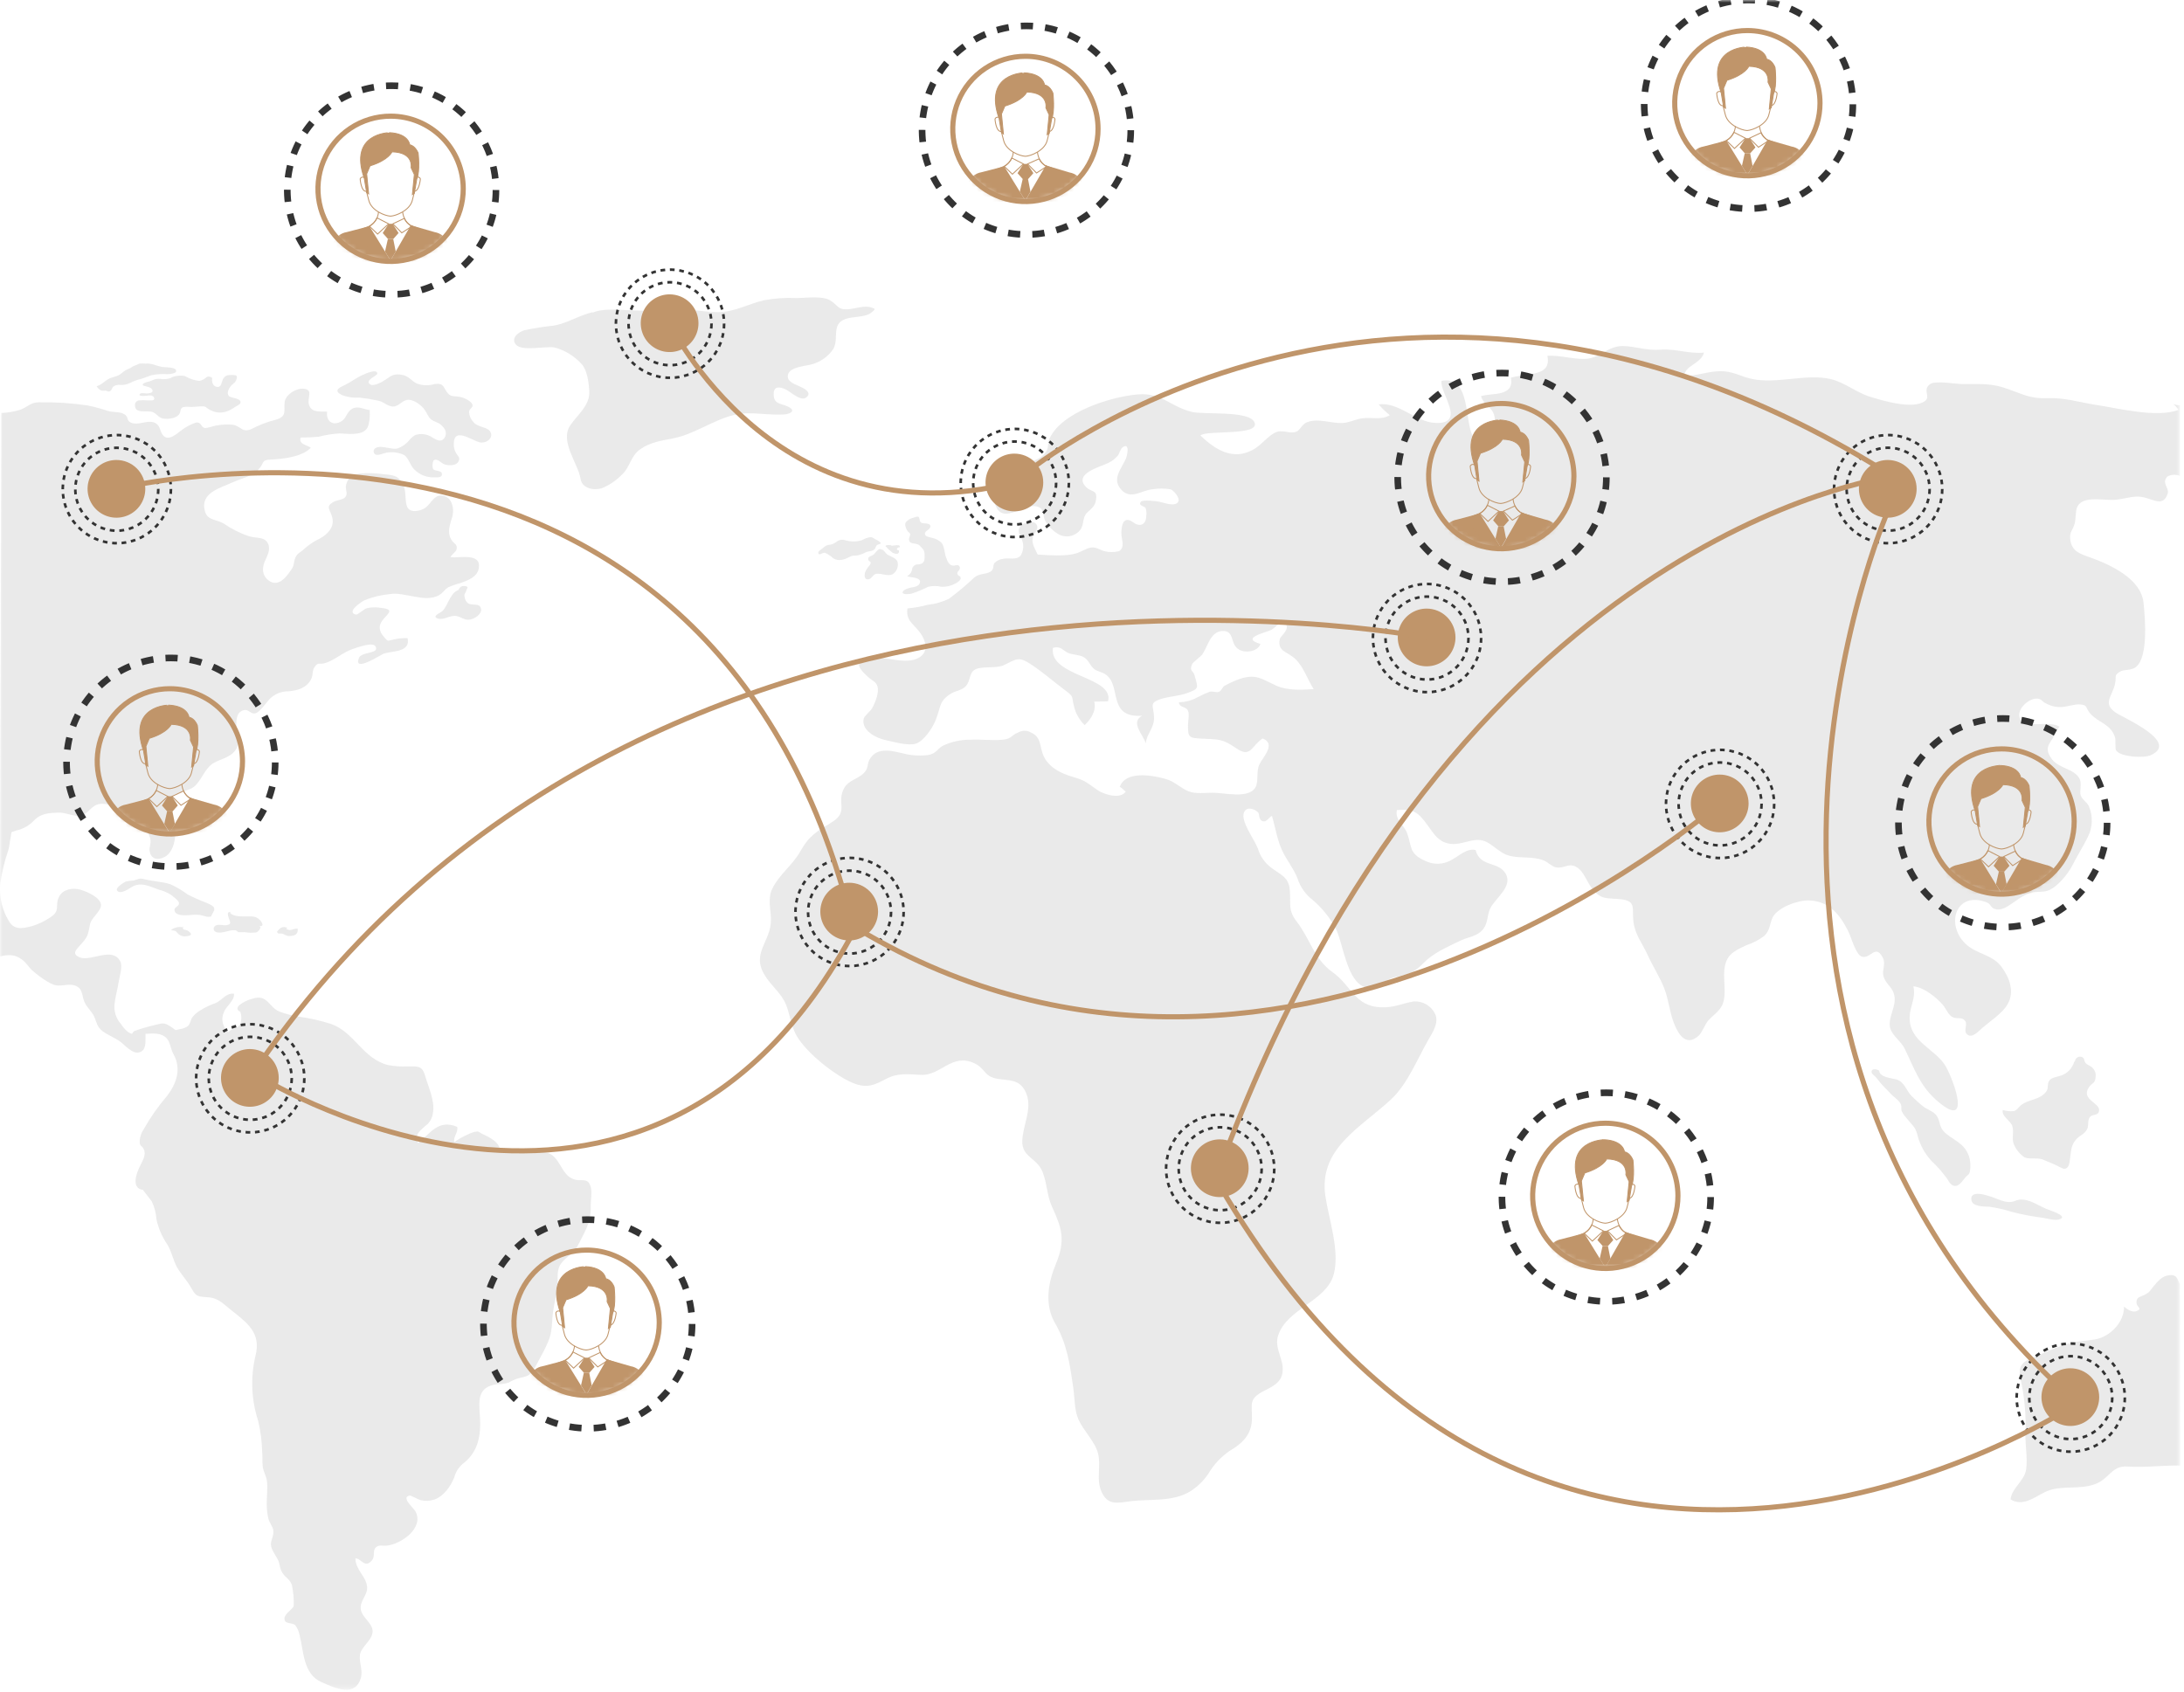 <svg width="426" height="330" viewBox="0 0 426 330" fill="none" xmlns="http://www.w3.org/2000/svg">
<g clip-path="url(#clip0_216_459)">
<mask id="mask0_216_459" style="mask-type:luminance" maskUnits="userSpaceOnUse" x="0" y="0" width="426" height="330">
<path d="M425.26 0H0V329.635H425.26V0Z" fill="white"/>
</mask>
<g mask="url(#mask0_216_459)">
<g opacity="0.2">
<path d="M0 173.15C0 172.857 0.02 172.557 0.06 172.25C0.385 170.049 0.914 167.883 1.64 165.78C1.89 164.95 1.87 164.23 2.06 163.41C2.37 162.07 1.84 162.48 3.23 162C4.609 161.687 5.854 160.949 6.79 159.89C8.08 158.67 9.54 158.6 11.28 158.52C12.77 158.45 13.92 159.18 15.28 159.13C17.08 159.07 17.51 157.51 18.85 156.99C20.36 156.4 22.03 157.29 23.3 157.76C24.57 158.23 26.57 157.21 27.61 157.9C28.81 158.7 28.27 160.58 28.61 161.77C28.79 162.48 29.2 162.97 29.34 163.77C29.48 164.57 29.1 165.26 29.18 165.92C29.37 167.63 30.79 167.92 32.18 167.13C33.57 166.34 34.06 164.49 34.18 163C34.31 160.86 33.06 159.33 32.8 157.5C32.37 154.5 36.12 154.71 37.71 153.57C39.3 152.43 39.84 149.89 41.71 148.82C43.27 147.93 45.23 147.74 46.18 145.91C47.04 144.24 44.74 139.21 47.58 138.53C48.51 138.31 48.84 139.29 49.7 139.17C50.56 139.05 51.62 137.48 52.16 136.86C52.636 136.225 53.256 135.713 53.969 135.365C54.681 135.017 55.467 134.844 56.26 134.86C58.11 134.68 59.84 134.21 60.73 132.41C61.06 131.75 60.89 130.9 61.27 130.26C62.03 129.02 62.2 129.7 63.38 129.36C65.31 128.81 66.88 127.21 68.92 126.56C69.86 126.26 72.7 125.19 73.23 126.08C74.14 127.58 70.54 127.08 70.03 128.32C68.78 131.32 74.24 127.76 74.75 127.55C76.31 126.93 80.15 127.35 79.5 124.49C78.617 124.448 77.731 124.529 76.87 124.73C75.43 125.02 75.81 125.25 74.95 124.31C73.84 123.1 73.77 121.95 74.76 120.82C76.07 119.34 76.83 118.82 73.99 118.54C73.129 118.413 72.251 118.465 71.41 118.69C71.02 118.83 69.72 119.98 69.41 119.89C67.46 119.4 70.49 117.39 71.12 117.08C72.667 116.464 74.293 116.066 75.95 115.9C78.95 115.38 82.86 117.68 85.66 116.09C86.38 115.68 86.71 115.01 87.42 114.57C88.21 114.219 89.03 113.938 89.87 113.73C91.27 113.21 93.1 112.55 93.39 110.86C93.92 107.75 89.64 108.92 87.88 108.69C88.04 108.19 88.97 107.64 89.06 107.16C89.26 106.1 88.53 106.11 88.06 105.32C87.12 103.76 87.8 102.32 88.22 100.81C88.64 99.3 88.22 97.32 86.8 96.81C84.8 96.06 84.17 98.21 82.93 99.08C82.13 99.63 80.24 100.13 79.54 99.08C78.95 98.24 79.24 96.01 78.81 95C77.91 92.85 77.11 92.72 74.81 92.5C73.375 92.305 71.925 92.255 70.48 92.35C68.95 92.5 67.72 93.16 67.48 94.79C67.36 95.47 67.81 96.11 67.48 96.79C67.15 97.47 65.88 97.51 65.19 97.85C63.19 98.85 64.61 99.53 64.87 101.24C65.13 102.95 63.87 104.24 62.41 105.04C61.233 105.597 60.148 106.328 59.19 107.21C58.57 107.79 58.01 107.89 57.63 108.75C57.25 109.61 57.42 110.26 56.88 111.04C56.05 112.21 54.88 114.04 53.19 113.64C52.558 113.449 52.019 113.031 51.677 112.465C51.335 111.9 51.215 111.229 51.34 110.58C51.5 109.21 52.76 107.99 52.42 106.46C52 104.62 50.11 105.06 48.61 104.62C46.866 104.039 45.213 103.215 43.7 102.17C42.26 101.27 40.47 101.58 39.97 99.72C38.97 96.12 42.97 95.21 45.35 94.1C46.94 93.38 49.08 92.95 50.35 91.65C51.62 90.35 50.88 89.72 52.76 89.65C55.14 89.54 58.87 89.16 60.63 87.35C59.89 86.74 58.25 86.77 58.63 85.35C59.805 85.361 60.98 85.311 62.15 85.2C63.497 84.843 64.878 84.625 66.27 84.55C67.76 84.61 70.47 85.02 71.53 83.65C72.1 82.9 72.19 80.94 72.12 79.99C70.99 79.88 69.89 79.13 68.77 79.7C67.65 80.27 67.56 81.59 66.66 82.14C64.85 83.26 63.53 82.06 63.82 80.3C62.46 80.23 60.82 80.55 60.3 79.05C59.8 77.71 61.21 76.05 59.3 75.84C57.81 75.64 55.7 76.97 55.52 78.44C55.31 80.22 56.11 81.31 53.52 81.95C52 82.347 50.53 82.918 49.14 83.65C47.29 84.52 47.14 83.24 45.5 82.87C44.437 82.755 43.362 82.795 42.31 82.99C41.73 83.04 40.31 83.62 39.84 83.47C39.13 83.24 39.37 82.4 38.31 82.41C37.552 82.653 36.826 82.989 36.15 83.41C35.15 83.96 33.4 85.93 32.21 85.25C31.02 84.57 31.54 82.89 29.98 82.39C28.61 81.95 26.98 83.01 25.63 82.48C24.63 82.06 25.11 81.55 24.51 81.01C23.63 80.2 22.25 80.52 21.08 80.17C19.77 79.728 18.434 79.368 17.08 79.09C13.935 78.627 10.758 78.423 7.58 78.48C5.98 78.48 5.42 79.36 4.05 79.9C2.823 80.295 1.548 80.517 0.26 80.56L0 173.15Z" fill="#969696"/>
<path d="M115.17 231.35C114.57 229.67 113.45 230.49 112.09 230.1C109.21 229.29 109.4 225.21 106.29 224.79C105.01 224.61 103.66 224.94 102.39 224.79C100.771 224.63 99.139 224.63 97.52 224.79C97.78 222.89 95.37 221.79 94 221.16C93.21 220.76 93.58 220.65 92.54 220.8C92.069 220.931 91.613 221.112 91.18 221.34C90.265 221.73 89.399 222.227 88.6 222.82C88.37 221.65 89.44 220.93 89.17 219.82C85.51 218.28 84.01 221.04 81.54 222.98C80.83 221.32 81.8 220.7 82.93 219.67C83.361 219.363 83.721 218.966 83.986 218.507C84.249 218.048 84.411 217.537 84.46 217.01C84.84 214.69 83.57 212.12 82.94 209.9C82.37 207.9 81.56 208.02 79.67 208.02C78.331 208.098 76.988 208.011 75.67 207.76C70.8 206.55 69.07 201.3 64.6 199.76C62.45 199.066 60.241 198.571 58 198.28C56.948 198.092 55.912 197.825 54.9 197.48C53.41 197.01 53.01 196.09 51.98 195.21C50.95 194.33 49.98 194.57 48.71 194.98C47.85 195.27 45.14 196.54 46.88 197.38C47.145 198.155 47.145 198.995 46.88 199.77C46.32 200.77 45.09 200.52 44.6 201.35C44.037 200.907 43.638 200.289 43.466 199.593C43.294 198.898 43.359 198.165 43.65 197.51C44.1 196.23 45.73 195.31 45.65 193.86C44.23 193.59 43.26 195.13 42.13 195.64C40.966 196.041 39.854 196.582 38.82 197.25C38.344 197.571 37.916 197.958 37.55 198.4C37.19 198.91 37.13 199.69 36.67 200.15C36.206 200.479 35.666 200.686 35.1 200.75C33.9 200.99 34.56 201.11 33.53 200.42C32.03 199.42 31.87 199.54 30.19 199.96C28.898 200.26 27.623 200.628 26.37 201.06C25.49 201.38 26.28 202.06 24.99 201.33C24.446 200.891 23.98 200.363 23.61 199.77C23.133 199.246 22.773 198.626 22.555 197.952C22.336 197.277 22.262 196.565 22.34 195.86C22.48 194.44 22.91 193.11 23.12 191.7C23.29 190.59 23.98 188.56 23.46 187.54C21.97 184.6 17.7 187.62 15.57 186.77C13.75 186.03 15.03 185.1 16.04 183.94C17.31 182.49 17.19 181.94 17.58 180.23C17.85 179.04 19.58 177.85 19.7 176.68C19.81 175.13 16.94 173.93 15.77 173.58C14.21 173.11 12.2 173.44 11.47 175.03C10.66 176.78 11.86 177.59 9.89 178.9C8.772 179.673 7.541 180.266 6.24 180.66C4.13 181.2 2.69 181.44 1.63 179.5C0.604 177.747 0.042 175.761 0 173.73V186.57C1.47 186.25 2.83 186.03 4.4 187.27C5.2 187.91 5.55 188.6 6.24 189.27C7.24 190.16 9.66 192.02 10.96 192.22C12.06 192.39 13.45 191.88 14.51 192.22C16.12 192.71 15.93 193.97 16.38 195.22C16.83 196.47 17.88 197.22 18.38 198.32C18.88 199.42 18.86 200.32 20.06 201.19C21.06 201.94 22.4 202.42 23.44 203.19C24.48 203.96 25.98 205.87 27.44 205.19C28.66 204.62 28.32 202.8 28.38 201.68C29.73 201.61 31.08 201.44 32.17 202.23C33.26 203.02 33.17 204.45 33.86 205.68C35.4 208.46 34.47 211.32 32.62 213.74C30.876 215.771 29.335 217.968 28.02 220.3C27.584 220.943 27.319 221.686 27.25 222.46C27.17 223.78 27.72 223.35 28.09 224.28C28.56 225.47 27.63 226.71 27.14 227.81C26.55 229.1 25.63 231.81 27.87 232.11C27.87 232.11 29.51 234.21 29.61 234.37C30.128 235.467 30.437 236.65 30.52 237.86C30.901 239.632 31.628 241.31 32.66 242.8C33.53 244.25 33.75 245.8 34.54 247.22C35.23 248.46 36.32 249.61 37.07 250.86C38.13 252.62 38.15 252.94 40.18 253.03C42.44 253.14 43.04 253.92 44.76 255.3C48.29 258.11 50.99 259.98 49.83 264.5C48.836 268.698 49.019 273.089 50.36 277.19C50.836 279.183 51.097 281.221 51.14 283.27C51.23 284.21 51.14 285.16 51.25 286.1C51.36 287.04 51.94 287.95 52.06 288.86C52.29 290.48 51.93 292.47 52.06 294.16C52.092 294.885 52.196 295.605 52.37 296.31C52.54 296.98 53.23 297.89 53.3 298.44C53.54 300.07 52.3 300.66 53.15 302.39C53.46 303.03 53.88 303.62 54.22 304.29C54.56 304.96 54.54 305.67 54.85 306.39C55.45 307.78 56.71 307.95 56.99 309.46C57.241 310.717 57.342 311.999 57.29 313.28C57.06 314.04 55.01 314.98 55.59 316.19C55.85 316.74 57.04 316.55 57.59 317.03C58.012 317.594 58.3 318.247 58.43 318.94C59.26 322.16 59.12 326.56 62.68 328.12C65.33 329.29 69.25 331.19 70.38 327.34C70.84 325.76 69.98 324.29 70.22 322.76C70.46 321.23 72.61 319.98 72.68 318.3C72.75 316.62 70.57 315.58 70.37 313.89C70.17 312.2 71.79 311.12 71.6 309.46C71.37 307.46 69.33 306.22 69.32 303.97C70.58 304.09 71.11 305.97 72.53 304.42C73.15 303.75 72.74 302.61 73.16 302.04C73.78 301.21 74.56 301.61 75.49 301.51C78.14 301.21 82.66 298.23 81.1 294.93C80.77 294.22 78.1 292.08 79.9 291.75C80.18 291.69 81.63 292.56 82.08 292.64C82.964 292.854 83.891 292.809 84.75 292.51C86.57 291.87 87.93 289.91 88.62 288.16C88.926 286.992 89.635 285.968 90.62 285.27C93.34 283.02 93.84 279.8 93.62 276.46C93.43 273.38 92.94 270.46 97.09 270.01C97.819 270.027 98.546 269.922 99.24 269.7C99.913 269.295 100.64 268.989 101.4 268.79C103.52 268.39 103.75 267.92 104.74 266.03C105.47 264.62 106.31 263.22 106.93 261.71C107.78 259.71 107.6 258.02 107.88 255.86C108.1 254.18 108.6 252.62 108.74 250.93C108.88 249.24 108.46 247.66 109.57 246.31C110.68 244.96 111.92 244.56 112.73 242.94C114.03 240.33 115.23 238.58 115.23 235.6C115.17 234.4 115.57 232.42 115.17 231.35Z" fill="#969696"/>
<path d="M24.5 171.98C24.15 172.16 22.42 173.18 22.86 173.75C23.42 174.51 25.01 173.48 25.55 173.12C27.43 171.92 29.04 172.87 30.89 173.52C31.743 173.719 32.557 174.057 33.3 174.52C33.71 174.84 34.74 175.58 34.88 176.05C35.12 176.92 33.71 176.84 34.1 177.81C34.49 178.78 36.47 178.53 37.24 178.49C37.842 178.42 38.449 178.42 39.05 178.49C39.83 178.64 40.36 178.99 41.16 178.79C41.32 178.3 41.88 177.72 41.79 177.2C41.7 176.68 40.65 176.29 40.16 176.07C38.953 175.61 37.771 175.086 36.62 174.5C35.573 173.713 34.443 173.042 33.25 172.5C31.55 171.95 29.87 171.96 28.14 171.5C27.14 171.24 27.03 171.5 26.14 171.75C25.573 171.792 25.008 171.869 24.45 171.98" fill="#969696"/>
<path d="M44.939 177.94C44.069 177.77 44.589 178.94 44.699 179.3C44.899 179.88 45.189 180.3 44.239 180.46C43.599 180.6 42.679 180.22 42.089 180.54C41.499 180.86 41.529 181.61 42.219 181.84C43.279 182.2 44.749 181.34 45.839 181.47C46.209 181.47 46.279 181.77 46.499 181.83C46.895 181.865 47.293 181.865 47.689 181.83C48.448 181.97 49.224 181.99 49.989 181.89C50.419 181.75 51.249 180.7 50.489 180.61C51.659 180.86 51.129 179.89 50.639 179.42C49.859 178.68 49.219 178.77 48.139 178.77C47.059 178.77 45.699 178.83 44.939 178.16" fill="#969696"/>
<path d="M35.79 180.92C35.369 180.812 34.929 180.803 34.504 180.893C34.079 180.983 33.681 181.17 33.34 181.44C33.61 181.53 33.91 181.5 34.18 181.61C34.45 181.72 34.58 182 34.79 182.2C35.032 182.402 35.319 182.543 35.627 182.612C35.934 182.682 36.254 182.678 36.56 182.6C37.24 182.53 37.56 182.24 36.81 181.68C36.06 181.12 35.61 181.68 35.64 180.68" fill="#969696"/>
<path d="M56.08 181C55.08 180.61 54.599 181 54.02 181.76C54.27 182.34 54.639 182.01 55.08 182.14C55.52 182.27 55.83 182.59 56.38 182.59C57.38 182.59 58.209 182.34 58.059 181.16C56.999 181.08 56.76 181.79 55.77 181.16" fill="#969696"/>
<path d="M89.921 115.02C87.921 115.09 87.461 118.02 86.341 119.16C85.861 119.63 84.101 120.21 85.431 120.67C86.521 121.03 87.811 119.95 89.031 120.17C90.031 120.36 90.551 121.03 91.651 120.87C92.461 120.75 93.971 119.87 93.841 118.87C93.671 117.48 92.151 118.22 91.311 117.7C90.93 117.391 90.682 116.947 90.621 116.46C90.481 115.65 90.811 115.84 90.961 115.19C91.071 114.73 91.621 114.39 90.531 114.31C89.821 114.31 89.681 114.62 89.351 115.2" fill="#969696"/>
<path d="M77.481 87.5C76.361 87.76 74.341 86.79 73.331 87.37C73.207 87.419 73.099 87.501 73.019 87.607C72.938 87.714 72.889 87.84 72.877 87.973C72.865 88.106 72.889 88.239 72.948 88.359C73.007 88.478 73.098 88.579 73.211 88.65C73.711 88.96 74.921 88.37 75.411 88.3C76.571 88.098 77.765 88.258 78.831 88.76C79.731 89.37 79.971 90.76 80.831 91.6C81.343 92.111 81.956 92.51 82.631 92.772C83.306 93.034 84.028 93.152 84.751 93.12C85.301 93.12 86.401 93.23 86.171 92.31C86.031 91.75 84.771 91.93 84.471 91.49C84.31 90.958 84.331 90.388 84.531 89.87C85.211 89.25 86.041 90.3 86.531 90.52C87.321 90.87 89.211 90.97 89.531 89.79C89.701 89.12 89.231 88.93 88.981 88.42C88.642 87.869 88.481 87.226 88.521 86.58C88.521 83.27 91.831 85.82 93.521 86.27C94.811 86.62 96.521 85.36 95.521 84.05C94.871 83.28 93.191 83.32 92.401 82.4C91.871 81.861 91.546 81.153 91.481 80.4C91.481 79.83 92.171 79.52 92.181 79.15C92.181 78.3 90.491 77.57 89.751 77.43C88.551 77.19 87.881 77.55 87.131 76.43C86.381 75.31 86.441 74.67 84.711 74.93C83.595 75.26 82.403 75.221 81.311 74.82C80.191 74.28 79.751 73.32 78.311 73.1C76.871 72.88 76.421 73.21 75.311 73.99C74.741 74.39 72.931 75.46 72.201 74.99C71.051 74.18 73.571 73.28 73.591 72.92C73.651 71.82 71.191 72.92 70.721 73.15C69.511 73.68 68.431 74.55 67.191 75.15C65.781 75.76 65.191 76.32 66.701 77.07C67.795 77.48 68.966 77.647 70.131 77.56C71.303 77.691 72.468 77.881 73.621 78.13C74.761 78.32 75.241 79 76.241 79.25C77.561 79.59 78.241 78.25 79.351 78.02C80.461 77.79 81.871 78.82 82.571 79.61C83.271 80.4 83.431 81.33 84.181 81.89C84.701 82.26 85.421 82.38 85.941 82.81C86.771 83.49 87.321 84.44 86.721 85.38C86.121 86.32 85.331 85.91 84.541 85.47C83.882 84.975 83.085 84.695 82.261 84.67C81.807 84.66 81.355 84.738 80.931 84.9C80.503 85.17 80.121 85.508 79.801 85.9C79.197 86.645 78.392 87.2 77.481 87.5Z" fill="#969696"/>
<path d="M25.41 71.8C25.12 71.96 24.78 72.06 24.5 72.22C24.01 72.51 23.63 72.97 23.1 73.22C22.57 73.47 21.89 73.59 21.3 73.86C20.43 74.26 19.81 75.12 18.85 75.34C19.059 75.715 19.381 76.016 19.77 76.2C20.029 76.225 20.29 76.225 20.55 76.2C20.75 76.2 20.96 76.34 21.14 76.36C21.32 76.38 21.47 76.36 21.66 76.13C21.85 75.9 21.89 75.6 22.11 75.4C22.509 75.132 22.994 75.021 23.47 75.09C24.124 75.141 24.779 75.006 25.36 74.7C26.008 74.362 26.697 74.11 27.41 73.95C28.13 73.74 28.81 73.44 29.53 73.2C30.542 72.989 31.578 72.919 32.61 72.99C33 72.99 34.39 72.9 34.37 72.37C34.37 71.52 32.04 71.69 31.55 71.57C31.005 71.445 30.468 71.291 29.94 71.11C29.426 70.95 28.886 70.888 28.35 70.93C27.984 70.889 27.615 70.889 27.25 70.93C26.93 71.01 26.66 71.21 26.34 71.3C26.006 71.419 25.693 71.588 25.41 71.8Z" fill="#969696"/>
<path d="M28.071 74.76C27.541 75.15 27.951 75.22 28.371 75.34C28.791 75.46 29.431 75.56 29.671 75.96C30.061 76.6 29.201 76.72 28.671 76.76C28.381 76.76 27.261 76.5 27.211 76.99C27.161 77.48 29.041 77.08 29.441 77.14C29.841 77.2 30.251 77.6 30.011 77.98C29.891 78.18 28.941 78.1 28.761 78.1C28.246 78.05 27.727 78.05 27.211 78.1C27.085 78.1 26.961 78.128 26.846 78.18C26.732 78.232 26.629 78.308 26.546 78.402C26.463 78.496 26.401 78.608 26.364 78.728C26.327 78.848 26.316 78.975 26.331 79.1C26.331 80.79 28.701 80 29.751 80.37C30.521 80.65 30.921 81.48 31.751 81.63C32.751 81.84 34.551 81.63 35.061 80.63C35.251 80.24 35.141 79.77 35.551 79.51C35.961 79.25 36.851 79.38 37.371 79.38C38.131 79.38 38.841 79.24 39.621 79.27C39.743 79.261 39.866 79.28 39.981 79.325C40.095 79.37 40.197 79.44 40.281 79.53C40.754 79.886 41.285 80.157 41.851 80.33C42.81 80.589 43.83 80.49 44.721 80.05C45.201 79.83 45.721 79.49 46.131 79.22C46.401 79.06 46.911 78.85 46.921 78.49C46.921 77.62 45.101 77.72 44.631 77.23C44.161 76.74 44.631 75.7 45.091 75.23C45.321 74.97 45.661 74.77 45.871 74.5C46.081 74.23 46.321 73.61 46.161 73.35C46.001 73.09 45.161 73.15 44.821 73.16C44.586 73.15 44.352 73.198 44.141 73.301C43.93 73.404 43.748 73.559 43.611 73.75C43.201 74.31 43.281 75.75 42.211 75.45C41.601 75.31 41.401 74.74 41.351 74.18C41.351 74.06 41.411 73.8 41.351 73.69C41.291 73.58 40.721 73.38 40.481 73.48C40.241 73.58 39.961 73.89 39.661 74.02C39.426 74.157 39.169 74.252 38.901 74.3C38.209 74.242 37.532 74.063 36.901 73.77C36.561 73.65 36.271 73.42 35.901 73.32C35.355 73.249 34.801 73.27 34.261 73.38C33.926 73.425 33.604 73.545 33.321 73.73C32.681 73.959 31.993 74.024 31.321 73.92C30.729 73.834 30.125 73.942 29.601 74.23C29.358 74.35 29.099 74.435 28.831 74.48C28.567 74.542 28.312 74.636 28.071 74.76Z" fill="#969696"/>
<path d="M115.63 60.89C113.06 61.47 110.75 63.02 108.08 63.51C106.136 63.712 104.203 64.015 102.29 64.42C101.22 64.73 99.591 65.88 100.58 67.17C101.7 68.63 106.29 67.49 108.11 67.77C110.165 68.307 112.018 69.433 113.44 71.01C114.57 72.23 114.84 74.67 114.94 76.29C115.12 79.08 112.6 80.94 111.25 82.94C109.11 86.11 112.74 90.32 113.25 93.44C113.51 95.17 115.59 95.73 117.32 95.27C118.766 94.686 120.079 93.815 121.18 92.71C122.94 91.2 122.93 88.98 124.92 87.61C126.91 86.24 128.92 85.98 131.23 85.53C136.41 84.53 140.62 80.6 145.96 80.62C148.2 80.62 150.52 80.98 152.88 80.85C154.24 80.77 155.39 80.07 153.59 79.27C152.2 78.65 150.89 78.84 150.91 76.86C150.91 75.21 152.17 75.43 153.38 76.03C154.16 76.42 156.12 78.25 157.14 77.61C158.71 76.61 156.57 75.61 155.9 75.35C154.9 74.89 153.33 74.35 153.71 73.05C154.14 71.47 157.35 71.45 158.71 70.96C160.253 70.453 161.587 69.455 162.51 68.12C163.35 66.72 162.82 65.18 163.28 63.76C164.16 61.11 168.34 62.45 170.06 60.9C170.77 60.26 170.87 60.29 169.92 59.97C168.6 59.53 166.76 60.24 165.4 60.33C163.33 60.45 163.5 59.55 161.94 58.6C160.38 57.65 157.28 58.14 155.31 58.14C153.207 58.047 151.101 58.191 149.03 58.57C146.03 59.25 143.26 60.9 140.03 60.89C137.34 60.89 134.7 60.21 131.98 60.46C128.497 60.68 125.003 60.68 121.52 60.46C119.68 60.38 117.17 60.24 115.52 61.03" fill="#969696"/>
<path d="M171.13 105.35C170.56 105.25 170.36 104.74 169.7 104.79C169.134 104.898 168.589 105.101 168.09 105.39C167.049 105.7 165.941 105.7 164.9 105.39C164.637 105.296 164.355 105.264 164.078 105.297C163.8 105.33 163.534 105.427 163.3 105.58C162.924 105.923 162.46 106.155 161.96 106.25C161.422 106.27 160.912 106.5 160.54 106.89C160.31 107.11 159.35 107.6 159.67 108.02C159.87 108.28 160.1 108.02 160.29 107.97C160.66 107.88 160.66 107.76 161.1 107.91C161.618 108.186 162.101 108.521 162.54 108.91C163.54 109.58 164.79 109.14 165.71 108.64C166.31 108.31 166.62 108.44 167.31 108.34C167.874 108.198 168.418 107.986 168.93 107.71C169.44 107.49 170.23 107.55 170.61 107.12C170.81 106.89 170.79 106.61 171.01 106.38C171.23 106.15 171.62 106.19 171.71 106.06L171.83 105.93C171.62 105.73 171.24 105.36 170.95 105.35" fill="#969696"/>
<path d="M171.929 107.17C171.309 106.86 170.839 107.76 170.489 108.11C170.139 108.46 169.319 108.52 169.339 109C169.339 109.7 170.229 109.39 169.629 110.27C169.224 110.696 168.908 111.2 168.699 111.75C168.599 112.32 168.609 113.07 169.329 113.02C170.049 112.97 170.249 112.02 170.949 111.93C172.059 111.77 173.499 112.71 174.439 111.76C174.738 111.477 174.952 111.117 175.058 110.72C175.164 110.323 175.158 109.904 175.039 109.51C174.709 108.84 173.799 108.59 173.139 108.21C172.669 107.94 172.399 107.13 171.819 107.21" fill="#969696"/>
<path d="M173.721 106.35C173.391 106.35 172.901 106.23 172.721 106.53C173.108 106.976 173.536 107.385 174.001 107.75C174.461 108.06 175.511 108.35 175.321 107.35C174.651 107.35 174.991 106.7 175.531 106.76C175.591 105.84 173.801 106.83 173.711 106.25" fill="#969696"/>
<path d="M176.68 101.88C176.37 102.42 176.77 103.28 177.12 103.72C177.29 103.94 177.44 103.85 177.52 104.18C177.6 104.51 177.3 104.82 177.3 105.18C177.3 106.04 178.1 105.96 178.72 106.1C179.34 106.24 179.41 106.47 179.84 106.91C180.27 107.35 180.37 107.68 180.35 108.5C180.35 109.07 180.35 109.75 179.66 109.99C178.97 110.23 178.66 109.92 178.14 110.51C177.89 110.8 177.93 111.08 177.81 111.43C177.63 111.94 177.3 112.11 176.95 112.43C177.63 112.67 179.95 112.61 179.38 113.81C179.1 114.42 178.38 114.5 177.81 114.6C177.24 114.7 176.24 115.01 176.08 115.46C175.85 116.09 177.42 115.89 177.8 115.81C178.911 115.443 179.994 114.995 181.04 114.47C181.887 114.26 182.772 114.26 183.62 114.47C184.768 114.505 185.899 114.176 186.85 113.53C187.1 113.33 187.46 113.04 187.38 112.68C187.3 112.32 186.99 112.37 186.84 112.16C186.37 111.47 187.43 111.33 187.21 110.64C186.99 109.95 186.35 110.38 185.88 110.34C185.08 110.26 184.79 109.42 184.54 108.75C184.21 107.88 184.23 106.67 183.69 105.93C183.186 105.42 182.542 105.072 181.84 104.93C181.51 104.82 180.72 104.72 180.52 104.43C180.04 103.75 181.14 103.43 181.38 102.99C181.8 102.22 180.88 102.14 180.38 102.09C180.06 102.09 179.74 102.09 179.54 101.82C179.34 101.55 179.39 100.93 179.14 100.82C178.89 100.71 178.45 100.91 178.26 100.97C177.644 101.083 177.086 101.404 176.68 101.88Z" fill="#969696"/>
<path d="M425.199 92.82V79.1C424.749 79.03 424.299 78.95 423.869 78.84C424.519 79.17 424.589 79.62 424.959 79.96C420.609 81.57 413.159 79.63 408.699 78.96C405.429 78.44 402.749 77.54 399.159 77.67C395.569 77.8 393.989 76.57 390.539 75.52C388.029 74.76 385.429 74.92 382.759 74.92C381.489 74.92 377.569 74.19 376.489 74.92C374.919 76.05 376.599 77.34 375.539 78.18C373.239 80.02 367.079 78.1 364.739 77.39C362.109 76.58 359.739 74.56 357.059 73.94C352.239 72.85 346.689 74.94 341.829 73.94C339.459 73.47 338.119 72.38 335.519 72.41C333.199 72.41 330.829 73.41 328.519 73.28C328.679 71.28 331.749 70.99 332.379 68.78C329.619 69.09 326.719 67.98 323.919 68.21C321.119 68.44 318.919 67.52 316.509 67.5C313.769 67.5 312.099 69.67 309.729 69.96C307.359 70.25 304.479 69.26 301.829 69.4C302.659 73.49 298.079 72.73 294.699 73.68C295.439 77.48 290.949 76.59 288.869 77.28C289.739 79.76 291.869 79.28 291.579 82.89C291.349 85.6 289.049 87.89 287.279 85.01C285.629 82.37 286.959 73.19 281.169 74.29C280.789 76.67 286.169 82.8 279.919 82.5C276.099 82.31 272.919 78.4 268.919 78.88C269.568 79.653 270.295 80.357 271.089 80.98C269.509 81.98 267.699 81.38 265.869 81.58C264.419 81.74 263.199 82.46 261.869 82.52C259.589 82.62 257.199 81.52 254.959 82.36C253.959 82.7 253.599 83.97 252.779 84.24C251.459 84.67 250.169 83.7 248.719 84.39C247.269 85.08 245.949 86.92 244.339 87.77C240.459 89.84 237.099 87.77 234.149 84.96C235.199 83.82 246.069 85.14 244.659 82.32C243.499 80.01 234.659 80.97 232.349 80.32C228.179 79.25 226.569 76.54 221.909 76.94C216.809 77.37 206.969 80.35 204.659 85.67C204.249 86.67 204.659 87.29 203.969 88.22C202.509 90.22 199.729 90.29 197.539 90.75C195.779 91.11 195.489 92.75 193.759 93.28C193.669 95.01 193.539 98.4 194.859 99.69C196.609 101.39 200.089 98.28 202.159 98.77C203.709 99.13 203.379 100.32 203.769 101.41C204.447 102.722 205.536 103.776 206.869 104.41C207.56 104.678 208.319 104.711 209.03 104.503C209.74 104.295 210.362 103.858 210.799 103.26C211.499 102.15 211.089 100.91 212.069 99.98C213.049 99.05 213.619 98.73 213.799 97.4C214.059 95.47 212.909 96.08 211.859 95.02C209.219 92.38 214.789 91.02 216.209 90.3C216.893 89.961 217.504 89.492 218.009 88.92C218.359 88.48 218.539 87.54 219.009 87.23C220.419 86.29 219.909 88.86 219.569 89.58C218.639 91.58 216.739 93.58 218.869 95.69C220.679 97.47 222.769 95.62 224.739 95.45C225.925 95.254 227.134 95.254 228.319 95.45C228.969 95.66 230.209 97.17 229.829 97.87C229.199 98.98 226.929 98.01 226.119 97.87C225.599 97.75 222.879 97.45 222.539 97.87C221.929 98.66 223.189 98.69 223.459 99.11C223.619 99.593 223.664 100.107 223.589 100.61C223.589 101.69 223.019 102.72 221.749 102.3C221.079 102.09 220.229 100.93 219.319 101.66C218.759 102.11 218.679 103.85 218.749 104.51C218.839 105.38 219.409 106.82 218.289 107.51C217.343 107.765 216.346 107.765 215.399 107.51C214.479 107.26 213.789 106.65 212.759 106.82C211.899 106.96 210.759 107.71 209.869 107.96C207.709 108.58 204.719 108.3 202.399 108.18C201.959 107.18 201.149 106.02 201.459 104.87C201.679 104.04 202.909 103.01 202.009 102.12C201.419 101.54 199.749 101.86 199.179 102.49C198.179 103.6 198.989 104.29 199.359 105.35C199.543 105.838 199.616 106.36 199.571 106.88C199.526 107.399 199.365 107.901 199.099 108.35C198.279 109.35 196.849 108.76 195.699 109.01C195.041 109.077 194.426 109.37 193.959 109.84C193.609 110.36 193.959 111.11 193.159 111.54C192.239 112.08 191.029 111.84 190.079 112.62C188.498 114.119 186.828 115.521 185.079 116.82C183.779 117.441 182.382 117.833 180.949 117.98C179.663 118.332 178.348 118.569 177.019 118.69C176.926 119.126 176.925 119.577 177.019 120.013C177.112 120.449 177.296 120.86 177.559 121.22C178.239 122.08 179.049 122.76 179.659 123.69C180.969 125.69 180.999 127.93 178.269 128.69C175.849 129.33 173.159 128.21 170.669 128.33C169.869 128.33 168.159 128.23 167.669 129.13C167.099 130.2 168.669 131.37 169.259 132.01C169.719 132.47 170.539 132.85 170.909 133.37C171.789 134.62 170.729 137.04 170.089 138.19C169.769 138.77 168.549 139.67 168.449 140.25C168.019 142.61 171.039 144.02 172.779 144.39C174.279 144.7 177.069 145.53 178.599 145.08C180.129 144.63 181.889 142.08 182.519 140.44C183.519 137.98 183.099 136.74 185.569 135.26C186.439 134.74 187.569 134.7 188.389 133.85C189.209 133 189.069 131.49 189.899 130.8C191.129 129.8 194.149 130.48 195.709 129.8C198.269 128.61 198.579 127.89 201.239 129.69C203.579 131.26 205.689 133.11 207.869 134.74C209.549 135.98 208.979 135.85 209.479 137.74C209.801 139.153 210.527 140.443 211.569 141.45C212.859 140.22 213.869 138.64 213.439 136.87C214.329 136.82 215.249 136.87 216.139 136.8C217.329 131.89 204.619 132.08 205.379 126.38C206.939 125.95 207.249 126.89 208.379 127.38C209.219 127.74 210.519 127.71 211.309 128.15C212.439 128.79 212.419 129.56 213.309 130.41C213.989 131.03 214.859 131.01 215.649 131.56C218.859 133.78 215.899 140.08 222.779 139.62C220.409 140.9 222.949 143.26 223.499 145.02C223.589 143.25 225.129 142.08 225.099 140.02C225.099 137.77 223.919 137.16 226.499 136.34C228.159 135.82 229.939 135.79 231.559 135.2C234.009 134.31 233.669 134.2 233.009 131.75C232.759 130.82 232.009 130.97 232.459 129.7C232.669 129.07 234.139 128.23 234.569 127.58C235.569 126.12 236.089 123.2 238.439 123.09C240.789 122.98 239.949 125.48 241.439 126.55C242.719 127.55 245.349 127.14 245.859 125.62C241.859 124.45 246.789 123.45 247.979 122.87C248.729 122.51 249.819 120.87 250.699 121.66C251.779 122.66 249.699 124.15 249.629 124.66C249.129 127.12 251.019 127.03 252.629 128.52C254.239 130.01 255.019 132.52 256.239 134.43C253.819 134.58 251.099 134.74 248.889 133.73C246.099 132.45 244.989 131.37 241.729 132.47C240.709 132.839 239.723 133.294 238.779 133.83C238.499 133.97 238.279 134.73 237.779 134.95C237.279 135.17 236.469 134.77 235.939 134.95C233.419 135.89 232.839 136.86 229.939 137.01C230.119 138.14 231.289 137.74 231.719 138.63C232.049 139.31 231.719 140.72 231.719 141.46C231.719 143.94 231.949 143.96 234.539 144.09C237.539 144.24 238.439 144.09 240.989 145.87C243.989 148 243.989 145.59 246.279 144.05C249.019 145.12 246.279 147.71 245.639 149.15C244.999 150.59 245.519 152.31 244.929 153.49C243.739 155.92 238.849 154.64 236.609 154.64C235.079 154.64 233.229 154.92 231.829 154.36C230.219 153.72 229.069 152.36 227.159 151.89C224.719 151.24 219.589 150.29 218.409 153.5C218.859 153.65 219.229 154.23 219.579 154.4C218.579 155.99 215.359 155 214.069 154.12C212.159 152.82 211.809 152.28 209.459 151.61C207.109 150.94 204.859 149.9 203.689 147.75C202.689 145.85 203.289 143.85 201.109 142.9C200.727 142.672 200.29 142.551 199.844 142.551C199.399 142.551 198.962 142.672 198.579 142.9C197.149 143.44 197.439 144.11 195.579 144.3C193.529 144.5 191.409 144.19 189.359 144.3C187.462 144.268 185.583 144.675 183.869 145.49C182.869 146.04 182.629 147.02 181.049 147.29C179.98 147.415 178.899 147.415 177.829 147.29C175.539 147.07 171.709 145.17 169.829 147.81C168.909 149.1 169.639 149.81 168.299 151C167.209 151.95 165.509 152.28 164.709 153.65C163.039 156.49 165.619 158.27 162.379 160.31C159.379 162.2 157.879 162.9 156.109 166.07C154.609 168.76 151.929 170.65 150.609 173.42C149.699 175.32 150.369 177.42 150.379 179.42C150.379 183.79 146.379 185.93 149.279 190.42C150.359 192.12 152.009 193.48 152.969 195.24C153.929 197 154.109 199.34 154.969 201.24C156.489 204.8 162.689 209.73 166.319 211.24C169.219 212.45 170.709 211.57 172.939 210.41C175.169 209.25 177.279 209.57 179.689 209.68C183.469 209.86 185.689 205.35 190.069 207.42C192.189 208.42 191.909 209.96 194.439 210.42C196.719 210.84 198.709 210.42 199.979 212.85C201.599 216.01 199.479 219.38 199.399 222.59C199.319 225.8 202.309 225.83 203.399 228.71C204.229 230.88 204.229 233.27 205.189 235.37C207.119 239.6 207.899 241.89 205.939 246.6C204.449 250.18 203.699 254.49 205.769 258.07C208.139 262.16 208.679 266.07 209.349 270.75C209.659 272.89 209.539 275 210.349 276.88C211.349 279.13 213.599 281.21 214.179 283.54C214.809 286.05 213.729 288.66 214.909 291.12C216.089 293.58 217.779 293.23 220.219 292.89C224.149 292.33 228.679 293.09 232.219 290.89C233.798 289.876 235.116 288.506 236.069 286.89C237.257 285.067 238.861 283.552 240.749 282.47C242.889 281.03 244.139 279.37 244.199 276.79C244.259 273.79 243.449 272.91 246.629 271.28C248.629 270.28 250.379 269.42 250.189 266.7C250.049 264.7 248.589 262.7 249.309 260.52C251.009 255.25 258.769 253.83 260.159 248.57C261.359 244.04 259.229 237.92 258.539 233.45C257.099 224.07 265.329 220.04 271.349 214.45C274.549 211.45 276.439 206.63 278.589 202.87C279.469 201.33 280.689 199.58 279.949 197.82C279.578 197.043 278.985 196.393 278.244 195.953C277.504 195.514 276.649 195.304 275.789 195.35C273.409 195.73 271.969 196.61 269.339 196.5C264.219 196.29 263.649 192.29 259.879 189.61C256.339 187.1 255.559 183.19 252.949 179.8C251.149 177.47 251.829 176.38 251.579 173.57C251.359 171.05 249.769 170.66 247.889 169.21C246.677 168.283 245.791 166.994 245.359 165.53C244.649 163.78 242.879 161.41 242.579 159.63C242.249 157.63 243.909 157.2 245.359 158.43C245.779 158.79 245.359 159.93 246.359 160.21C247.039 160.4 247.499 159.44 248.109 159.15C248.759 161.39 249.109 163.82 250.109 165.95C250.919 167.69 252.289 169.37 253.059 171.28C253.593 172.985 254.641 174.484 256.059 175.57C257.907 177.142 259.438 179.053 260.569 181.2C261.999 183.99 262.689 191.62 266.379 192.6C268.139 193.07 270.379 190.96 272.179 190.6C274.769 190.05 275.749 189.82 277.679 187.85C279.609 185.88 282.289 184.74 284.869 183.49C286.359 182.77 288.209 182.69 289.349 181.19C290.229 180.01 290.069 178.56 290.639 177.29C291.529 175.29 295.249 172.94 293.639 170.35C292.099 167.93 288.729 169.22 287.819 165.81C286.059 165.46 284.769 166.87 283.339 167.62C282.527 168.152 281.586 168.454 280.616 168.495C279.646 168.535 278.683 168.312 277.829 167.85C274.829 166.5 275.409 165.15 274.479 162.57C273.879 160.89 272.039 159.97 272.479 158.01C275.839 157.83 276.549 158.37 278.479 161.01C279.789 162.84 280.729 164.41 283.089 164.63C285.139 164.82 287.159 163.51 289.089 163.94C291.019 164.37 292.279 166.39 294.439 166.94C296.599 167.49 298.969 167 301.089 167.84C301.899 168.16 302.609 168.96 303.429 169.18C304.549 169.49 305.739 168.68 306.609 168.82C308.729 169.17 309.239 171.65 310.529 173.31C312.299 175.6 313.399 175.13 316.059 175.41C319.219 175.73 318.309 177.12 318.599 179.72C318.889 182.32 320.339 183.99 321.359 186.24C322.379 188.49 323.799 190.66 324.639 192.85C325.479 195.04 325.639 197.31 326.489 199.54C327.339 201.77 328.849 204.22 331.279 202.09C332.059 201.4 332.519 199.82 333.279 198.99C334.039 198.16 335.379 197.26 335.929 196.06C336.819 194.12 336.139 191.46 336.329 189.36C336.589 186.36 337.979 185.59 340.719 184.36C341.958 183.95 343.12 183.339 344.159 182.55C345.349 181.37 345.159 180.1 345.819 178.86C346.899 176.94 350.769 175.56 352.929 175.65C356.849 175.82 358.929 178.48 360.539 181.72C361.049 182.72 361.999 186.31 363.199 186.63C364.919 187.09 365.839 184.01 367.279 186.88C367.849 188.02 367.089 189.22 367.359 190.37C367.689 191.75 368.949 192.44 369.359 193.71C370.179 196 368.359 198.02 368.619 200.19C368.829 201.89 370.759 203 371.509 204.55C373.509 208.67 374.509 212.02 378.259 215.09C384.469 220.19 381.169 210.97 379.569 208.09C377.569 204.54 372.309 203.32 372.489 198.34C372.569 196.17 373.749 194.63 373.209 192.41C375.209 192.56 377.649 194.53 378.939 195.99C379.509 196.63 379.989 197.91 380.739 198.35C381.739 198.95 382.589 198.2 383.339 199.2C383.869 199.9 382.709 201.43 384.009 201.97C384.879 202.33 385.959 201.14 386.539 200.63C388.039 199.31 390.539 197.7 391.539 195.99C393.019 193.54 391.999 190.79 390.449 188.66C388.589 186.12 385.569 186.19 383.389 184.11C379.449 180.37 381.449 173.74 387.499 176.02C388.499 176.39 388.149 177.23 389.499 177.41C390.849 177.59 392.249 176.32 393.249 175.69C394.061 175.075 394.952 174.574 395.899 174.2C397.049 173.83 398.309 174.12 399.409 173.75C401.289 173.11 403.409 170.45 404.259 168.75C405.109 167.05 406.389 165.04 407.259 163.24C407.727 162.314 407.984 161.296 408.014 160.259C408.043 159.222 407.844 158.191 407.429 157.24C407.039 156.42 406.159 156.03 405.859 155.17C405.559 154.31 406.129 152.93 405.639 151.94C404.639 149.94 401.549 149.94 400.169 148.01C398.319 145.46 400.399 144.82 401.089 142.6C401.139 142.46 401.609 141.94 401.699 141.75C399.629 140.47 395.089 142.21 394.059 140.31C393.169 138.67 395.289 136.57 396.879 136.31C398.249 136.12 398.169 136.82 399.009 137.17C399.953 137.721 401.038 137.982 402.129 137.92C403.239 137.87 404.659 137.35 405.659 137.41C407.349 137.52 406.659 138.01 407.759 139.24C409.409 141.05 411.759 141.24 412.559 143.88C412.729 144.43 412.489 146.01 412.779 146.41C413.659 147.68 418.139 147.93 419.509 147.32C425.239 144.75 414.209 140.06 412.679 139.01C409.999 137.17 412.079 135.8 412.559 133.33C412.849 131.83 412.299 131.79 413.479 131.04C414.309 130.51 415.789 130.89 416.709 130.04C419.039 128.04 418.429 120.48 418.089 117.48C417.559 112.88 411.649 110.15 407.699 108.74C405.759 108.05 404.029 107.58 403.799 105.09C403.679 103.76 404.269 103.44 404.619 102.33C404.969 101.22 404.779 99.68 405.179 98.88C406.179 96.79 409.619 97.52 411.939 97.52C413.589 97.52 415.079 96.98 416.539 96.88C419.479 96.66 421.709 99.43 422.809 96.33C423.209 95.2 421.489 94.19 422.809 92.92C423.179 92.74 423.583 92.639 423.994 92.621C424.405 92.604 424.815 92.672 425.199 92.82Z" fill="#969696"/>
<path d="M366.51 208.83C366.09 208.57 364.92 208.31 365.07 209.21C365.13 209.57 365.75 209.92 365.97 210.21C366.19 210.5 366.58 211 366.9 211.37C367.47 212.04 368.09 212.56 368.66 213.23C369.23 213.9 370.46 214.6 370.8 215.48C370.95 215.88 370.8 216.27 370.91 216.67C371.111 217.147 371.395 217.583 371.75 217.96C372.3 218.68 373.04 219.36 373.51 220.11C373.756 220.568 373.935 221.06 374.04 221.57C374.534 223.388 375.456 225.062 376.73 226.45C377.832 227.485 378.837 228.62 379.73 229.84C380.18 230.49 380.53 231.45 381.51 231.34C382.33 231.25 382.97 230.06 383.51 229.51C383.87 229.13 384.02 229.23 384.21 228.65C384.342 227.992 384.369 227.317 384.29 226.65C384.218 225.948 384.004 225.269 383.66 224.653C383.316 224.038 382.85 223.499 382.29 223.07C381.29 222.23 379.29 221.29 378.69 220.07C378.25 219.22 378.31 218.36 377.69 217.56C377.07 216.76 375.92 216.46 375.09 215.81C374.26 215.16 373.62 214.51 372.96 213.9C371.8 212.82 371.54 211 369.83 210.55C369.01 210.34 366.65 210.14 366.56 208.93" fill="#969696"/>
<path d="M384.56 234.22C384.86 235.44 387.05 235.34 387.98 235.4C389.48 235.605 390.958 235.94 392.4 236.4C394.171 236.86 395.967 237.214 397.78 237.46C398.78 237.55 400.54 238.11 401.44 237.92C403.92 237.37 399.83 236.11 399.05 235.78C397.38 235.07 395.77 233.84 393.87 234.02C393.503 234.095 393.144 234.209 392.8 234.36C391.23 234.85 389.58 233.78 388.11 233.36C387.31 233.12 385.02 232.36 384.55 233.49C384.488 233.73 384.491 233.982 384.56 234.22Z" fill="#969696"/>
<path d="M404.59 207.1C404.413 207.731 404.085 208.309 403.634 208.783C403.182 209.257 402.621 209.613 402 209.82C401.22 210.12 400.06 210.15 399.65 210.92C399.24 211.69 399.65 212.22 399.09 212.98C397.84 214.61 395.63 214.43 394.21 215.59C393.68 216.02 393.49 216.52 392.83 216.74C392.099 216.827 391.358 216.752 390.66 216.52C390.33 217.71 392.12 218.57 392.49 219.61C392.86 220.65 392.42 221.86 392.71 222.94C393.123 224.093 393.889 225.087 394.9 225.78C395.97 226.19 397.28 225.78 398.39 226.17C399.28 226.51 400.12 226.92 401 227.27C401.478 227.537 401.972 227.775 402.48 227.98C403.55 228.1 403.64 226.98 403.78 225.98C403.98 224.53 403.95 223.32 405.05 222.17C405.75 221.42 406.73 221.17 407.15 220.17C407.43 219.51 407.15 218.45 407.67 217.87C408.19 217.29 409.25 217.71 409.43 216.73C409.73 215.11 405.84 214.56 407.43 212.14C408.02 211.23 408.7 211.39 408.76 210.08C408.815 209.697 408.761 209.305 408.604 208.951C408.446 208.597 408.192 208.295 407.87 208.08C407.55 207.81 407.11 207.72 406.82 207.39C406.53 207.06 406.59 206.52 406.31 206.32C406.164 206.213 405.993 206.148 405.814 206.131C405.635 206.114 405.454 206.145 405.291 206.222C405.128 206.299 404.989 206.418 404.889 206.567C404.788 206.717 404.73 206.89 404.72 207.07" fill="#969696"/>
<path d="M425.2 250.47C424.68 249.6 424.73 248.54 423.02 248.77C421.68 248.94 420.83 250 419.96 251.05C419.29 251.85 419.36 252.05 418.38 252.55C417.4 253.05 416.74 252.99 416.73 254.04C416.72 255.09 418.05 255.2 416.73 255.77C415.91 256.11 414.87 255.37 414.3 254.9C414.36 257.9 411.61 260.74 408.71 261.27C406.52 261.68 404.66 261.55 402.62 262.37C401.212 262.834 399.83 263.375 398.48 263.99C397.42 264.57 395.54 265.05 394.66 265.89C393.52 266.98 394.04 268.51 394.29 269.83C394.93 273.001 395.198 276.237 395.09 279.47C394.98 281.8 395.53 284.41 395.21 286.65C394.89 288.89 392.48 290.15 392.16 292.49C394.56 293.95 396.78 292.1 398.84 291.08C401.84 289.57 405.65 290.74 408.84 289.44C411.4 288.44 411.94 285.87 414.95 286.08C418.49 286.32 421.71 285.82 425.26 285.89L425.2 250.47Z" fill="#969696"/>
</g>
<path d="M33.34 95.42C33.34 97.507 32.721 99.546 31.562 101.281C30.403 103.016 28.755 104.368 26.828 105.167C24.9 105.965 22.779 106.174 20.732 105.767C18.686 105.36 16.806 104.355 15.33 102.88C13.855 101.405 12.85 99.525 12.443 97.478C12.036 95.432 12.245 93.311 13.043 91.383C13.842 89.455 15.194 87.807 16.929 86.648C18.664 85.489 20.704 84.87 22.79 84.87C25.588 84.87 28.272 85.981 30.25 87.96C32.229 89.939 33.34 92.622 33.34 95.42Z" stroke="#333333" stroke-width="0.51" stroke-miterlimit="10" stroke-dasharray="0.92 0.92"/>
<path d="M30.869 95.42C30.873 97.021 30.402 98.588 29.515 99.921C28.628 101.254 27.365 102.294 25.887 102.909C24.408 103.524 22.781 103.687 21.21 103.376C19.639 103.066 18.195 102.296 17.062 101.164C15.93 100.032 15.158 98.59 14.845 97.019C14.533 95.449 14.693 93.821 15.306 92.342C15.919 90.862 16.958 89.599 18.29 88.71C19.622 87.821 21.188 87.348 22.789 87.35C24.93 87.353 26.982 88.203 28.496 89.716C30.011 91.228 30.864 93.28 30.869 95.42Z" stroke="#333333" stroke-width="0.51" stroke-miterlimit="10" stroke-dasharray="0.94 0.94"/>
<path d="M28.34 95.35C28.342 96.464 28.014 97.553 27.396 98.481C26.779 99.408 25.9 100.131 24.872 100.559C23.843 100.986 22.711 101.099 21.618 100.883C20.525 100.667 19.521 100.132 18.733 99.345C17.944 98.558 17.407 97.554 17.189 96.462C16.971 95.37 17.082 94.237 17.508 93.208C17.933 92.178 18.655 91.299 19.581 90.68C20.507 90.06 21.596 89.73 22.71 89.73C24.201 89.73 25.632 90.322 26.688 91.376C27.743 92.429 28.337 93.859 28.34 95.35Z" fill="#C0956A"/>
<path d="M59.36 210.35C59.36 212.437 58.741 214.477 57.581 216.212C56.421 217.947 54.773 219.3 52.845 220.098C50.916 220.896 48.795 221.104 46.748 220.697C44.701 220.289 42.821 219.283 41.346 217.806C39.871 216.33 38.867 214.449 38.461 212.402C38.055 210.355 38.266 208.233 39.066 206.306C39.866 204.378 41.219 202.731 42.956 201.573C44.692 200.415 46.733 199.798 48.82 199.8C50.205 199.8 51.576 200.073 52.856 200.603C54.135 201.134 55.297 201.911 56.276 202.891C57.255 203.87 58.031 205.034 58.56 206.313C59.089 207.593 59.361 208.965 59.36 210.35Z" stroke="#333333" stroke-width="0.51" stroke-miterlimit="10" stroke-dasharray="0.92 0.92"/>
<path d="M56.901 210.35C56.901 211.95 56.426 213.515 55.537 214.846C54.647 216.176 53.383 217.213 51.904 217.825C50.425 218.437 48.798 218.597 47.229 218.284C45.659 217.971 44.218 217.199 43.087 216.067C41.956 214.935 41.186 213.492 40.875 211.922C40.564 210.352 40.726 208.725 41.339 207.247C41.953 205.769 42.992 204.506 44.323 203.619C45.655 202.731 47.22 202.258 48.821 202.26C49.883 202.26 50.934 202.469 51.915 202.876C52.896 203.283 53.787 203.879 54.538 204.63C55.288 205.381 55.883 206.273 56.288 207.255C56.694 208.236 56.902 209.288 56.901 210.35Z" stroke="#333333" stroke-width="0.51" stroke-miterlimit="10" stroke-dasharray="0.94 0.94"/>
<path d="M54.369 210.27C54.369 211.383 54.039 212.472 53.42 213.398C52.802 214.324 51.923 215.045 50.894 215.471C49.865 215.898 48.733 216.009 47.641 215.792C46.549 215.575 45.546 215.038 44.758 214.251C43.971 213.464 43.435 212.46 43.218 211.368C43 210.276 43.112 209.144 43.538 208.115C43.964 207.087 44.686 206.207 45.611 205.589C46.537 204.97 47.626 204.64 48.739 204.64C50.233 204.64 51.664 205.233 52.72 206.289C53.776 207.345 54.369 208.777 54.369 210.27Z" fill="#C0956A"/>
<path d="M176.26 177.92C176.256 180.006 175.634 182.044 174.472 183.777C173.31 185.509 171.66 186.858 169.731 187.654C167.803 188.449 165.681 188.654 163.636 188.244C161.591 187.834 159.713 186.827 158.24 185.349C156.767 183.872 155.765 181.991 155.36 179.945C154.956 177.898 155.167 175.778 155.968 173.851C156.769 171.925 158.122 170.279 159.858 169.122C161.594 167.965 163.634 167.348 165.72 167.35C167.107 167.35 168.48 167.624 169.761 168.155C171.041 168.687 172.205 169.466 173.184 170.448C174.163 171.43 174.939 172.595 175.466 173.877C175.994 175.16 176.264 176.533 176.26 177.92Z" stroke="#333333" stroke-width="0.51" stroke-miterlimit="10" stroke-dasharray="0.92 0.92"/>
<path d="M173.799 177.92C173.801 179.521 173.328 181.086 172.44 182.418C171.552 183.75 170.288 184.789 168.81 185.402C167.331 186.016 165.704 186.177 164.133 185.865C162.563 185.553 161.121 184.782 159.989 183.65C158.857 182.518 158.086 181.076 157.774 179.506C157.462 177.936 157.623 176.308 158.237 174.829C158.85 173.351 159.889 172.087 161.221 171.199C162.553 170.311 164.118 169.838 165.719 169.84C167.861 169.843 169.915 170.695 171.43 172.209C172.944 173.724 173.796 175.778 173.799 177.92Z" stroke="#333333" stroke-width="0.51" stroke-miterlimit="10" stroke-dasharray="0.94 0.94"/>
<path d="M171.27 177.82C171.272 178.934 170.943 180.023 170.326 180.951C169.708 181.878 168.83 182.601 167.801 183.029C166.773 183.456 165.64 183.569 164.548 183.353C163.455 183.137 162.451 182.602 161.662 181.815C160.874 181.028 160.337 180.024 160.119 178.932C159.901 177.84 160.012 176.707 160.437 175.678C160.863 174.648 161.585 173.769 162.511 173.15C163.437 172.53 164.526 172.2 165.64 172.2C167.131 172.2 168.562 172.792 169.617 173.845C170.673 174.899 171.267 176.329 171.27 177.82Z" fill="#C0956A"/>
<path d="M208.489 94.22C208.489 96.307 207.87 98.346 206.711 100.081C205.551 101.816 203.904 103.168 201.976 103.967C200.048 104.765 197.927 104.974 195.88 104.567C193.834 104.16 191.954 103.155 190.479 101.68C189.003 100.205 187.998 98.325 187.591 96.278C187.184 94.232 187.393 92.11 188.192 90.183C188.99 88.255 190.342 86.607 192.077 85.448C193.812 84.289 195.852 83.67 197.939 83.67C200.737 83.67 203.42 84.781 205.399 86.76C207.377 88.739 208.489 91.422 208.489 94.22Z" stroke="#333333" stroke-width="0.51" stroke-miterlimit="10" stroke-dasharray="0.92 0.92"/>
<path d="M206 94.22C206 95.82 205.526 97.384 204.637 98.715C203.748 100.045 202.484 101.082 201.006 101.694C199.528 102.307 197.901 102.467 196.332 102.155C194.763 101.842 193.321 101.072 192.19 99.941C191.058 98.809 190.288 97.368 189.976 95.798C189.664 94.229 189.824 92.602 190.436 91.124C191.048 89.646 192.085 88.382 193.416 87.493C194.746 86.605 196.31 86.13 197.91 86.13C200.056 86.13 202.114 86.982 203.631 88.499C205.148 90.017 206 92.074 206 94.22Z" stroke="#333333" stroke-width="0.51" stroke-miterlimit="10" stroke-dasharray="0.94 0.94"/>
<path d="M203.49 94.12C203.49 95.234 203.16 96.322 202.542 97.248C201.923 98.174 201.044 98.895 200.015 99.321C198.986 99.748 197.854 99.859 196.762 99.642C195.67 99.425 194.667 98.888 193.879 98.101C193.092 97.314 192.556 96.311 192.339 95.218C192.121 94.126 192.233 92.994 192.659 91.966C193.085 90.937 193.807 90.058 194.733 89.439C195.658 88.82 196.747 88.49 197.86 88.49C199.354 88.49 200.786 89.083 201.841 90.139C202.897 91.195 203.49 92.627 203.49 94.12Z" fill="#C0956A"/>
<path d="M378.84 95.42C378.84 97.507 378.222 99.546 377.062 101.281C375.903 103.016 374.255 104.368 372.328 105.167C370.4 105.965 368.279 106.174 366.232 105.767C364.186 105.36 362.306 104.355 360.83 102.88C359.355 101.405 358.35 99.525 357.943 97.478C357.536 95.432 357.745 93.311 358.543 91.383C359.342 89.455 360.694 87.807 362.429 86.648C364.164 85.489 366.204 84.87 368.29 84.87C371.088 84.87 373.772 85.981 375.75 87.96C377.729 89.939 378.84 92.622 378.84 95.42Z" stroke="#333333" stroke-width="0.51" stroke-miterlimit="10" stroke-dasharray="0.92 0.92"/>
<path d="M376.379 95.42C376.381 97.02 375.908 98.586 375.021 99.917C374.133 101.249 372.87 102.287 371.392 102.901C369.914 103.515 368.287 103.677 366.717 103.366C365.147 103.055 363.705 102.285 362.572 101.154C361.44 100.023 360.668 98.582 360.355 97.012C360.042 95.442 360.202 93.815 360.814 92.336C361.426 90.858 362.463 89.594 363.794 88.704C365.124 87.815 366.689 87.34 368.289 87.34C370.433 87.34 372.489 88.191 374.006 89.706C375.523 91.221 376.377 93.276 376.379 95.42Z" stroke="#333333" stroke-width="0.51" stroke-miterlimit="10" stroke-dasharray="0.94 0.94"/>
<path d="M373.85 95.35C373.852 96.464 373.523 97.553 372.906 98.481C372.288 99.408 371.41 100.131 370.381 100.559C369.353 100.986 368.22 101.099 367.128 100.883C366.035 100.667 365.031 100.132 364.242 99.345C363.454 98.558 362.917 97.554 362.699 96.462C362.481 95.37 362.592 94.237 363.017 93.208C363.443 92.178 364.165 91.299 365.091 90.68C366.017 90.06 367.106 89.73 368.22 89.73C369.711 89.73 371.142 90.322 372.197 91.376C373.253 92.429 373.847 93.859 373.85 95.35Z" fill="#C0956A"/>
<path d="M248.551 227.99C248.551 230.077 247.932 232.116 246.773 233.851C245.614 235.586 243.966 236.938 242.039 237.737C240.111 238.535 237.99 238.744 235.943 238.337C233.897 237.93 232.017 236.925 230.541 235.45C229.066 233.975 228.061 232.095 227.654 230.048C227.247 228.002 227.456 225.88 228.254 223.953C229.053 222.025 230.405 220.377 232.14 219.218C233.875 218.059 235.915 217.44 238.001 217.44C239.387 217.44 240.759 217.713 242.039 218.243C243.318 218.773 244.482 219.55 245.461 220.53C246.441 221.51 247.218 222.673 247.748 223.953C248.278 225.233 248.551 226.605 248.551 227.99Z" stroke="#333333" stroke-width="0.51" stroke-miterlimit="10" stroke-dasharray="0.92 0.92"/>
<path d="M246.09 227.99C246.09 229.59 245.616 231.154 244.727 232.485C243.838 233.815 242.574 234.852 241.096 235.464C239.618 236.077 237.991 236.237 236.422 235.925C234.853 235.612 233.411 234.842 232.28 233.71C231.148 232.579 230.378 231.138 230.066 229.568C229.753 227.999 229.914 226.372 230.526 224.894C231.138 223.416 232.175 222.152 233.506 221.263C234.836 220.374 236.4 219.9 238 219.9C240.146 219.9 242.203 220.752 243.721 222.27C245.238 223.787 246.09 225.844 246.09 227.99Z" stroke="#333333" stroke-width="0.51" stroke-miterlimit="10" stroke-dasharray="0.94 0.94"/>
<path d="M243.551 227.89C243.551 229.004 243.221 230.093 242.602 231.019C241.982 231.945 241.103 232.667 240.073 233.092C239.044 233.518 237.911 233.629 236.819 233.411C235.727 233.193 234.723 232.656 233.937 231.867C233.15 231.079 232.614 230.075 232.398 228.982C232.182 227.889 232.295 226.757 232.722 225.729C233.15 224.7 233.873 223.821 234.8 223.204C235.728 222.587 236.817 222.258 237.931 222.26C238.67 222.26 239.402 222.406 240.084 222.689C240.767 222.972 241.387 223.387 241.909 223.91C242.431 224.433 242.844 225.053 243.126 225.736C243.408 226.419 243.552 227.151 243.551 227.89Z" fill="#C0956A"/>
<path d="M288.899 124.47C288.899 126.557 288.28 128.596 287.121 130.331C285.962 132.066 284.314 133.418 282.386 134.217C280.458 135.015 278.337 135.224 276.291 134.817C274.244 134.41 272.364 133.405 270.889 131.93C269.413 130.455 268.409 128.575 268.002 126.528C267.594 124.482 267.803 122.36 268.602 120.433C269.4 118.505 270.753 116.857 272.488 115.698C274.222 114.539 276.262 113.92 278.349 113.92C279.734 113.92 281.106 114.193 282.386 114.723C283.666 115.253 284.829 116.03 285.809 117.01C286.788 117.99 287.566 119.153 288.096 120.433C288.626 121.713 288.899 123.085 288.899 124.47Z" stroke="#333333" stroke-width="0.51" stroke-miterlimit="10" stroke-dasharray="0.92 0.92"/>
<path d="M286.43 124.47C286.43 126.07 285.955 127.635 285.066 128.966C284.177 130.296 282.912 131.333 281.434 131.945C279.955 132.557 278.328 132.717 276.758 132.404C275.188 132.091 273.747 131.319 272.616 130.187C271.485 129.055 270.715 127.612 270.404 126.042C270.093 124.472 270.255 122.845 270.869 121.367C271.483 119.889 272.521 118.626 273.853 117.739C275.184 116.851 276.75 116.378 278.35 116.38C279.412 116.38 280.463 116.589 281.444 116.996C282.425 117.403 283.317 117.999 284.067 118.75C284.817 119.501 285.412 120.393 285.818 121.375C286.223 122.356 286.431 123.408 286.43 124.47Z" stroke="#333333" stroke-width="0.51" stroke-miterlimit="10" stroke-dasharray="0.94 0.94"/>
<path d="M283.901 124.35C283.901 125.464 283.57 126.552 282.952 127.478C282.333 128.404 281.454 129.125 280.425 129.551C279.396 129.978 278.264 130.089 277.172 129.872C276.08 129.655 275.077 129.118 274.29 128.331C273.502 127.544 272.966 126.54 272.749 125.448C272.532 124.356 272.643 123.224 273.069 122.195C273.495 121.167 274.217 120.287 275.143 119.669C276.069 119.05 277.157 118.72 278.271 118.72C279.764 118.72 281.196 119.313 282.252 120.369C283.307 121.425 283.901 122.857 283.901 124.35Z" fill="#C0956A"/>
<path d="M414.459 272.64C414.459 274.727 413.841 276.766 412.681 278.501C411.522 280.236 409.874 281.588 407.947 282.387C406.019 283.185 403.898 283.394 401.851 282.987C399.805 282.58 397.925 281.575 396.449 280.1C394.974 278.625 393.969 276.745 393.562 274.698C393.155 272.652 393.364 270.53 394.162 268.603C394.961 266.675 396.313 265.027 398.048 263.868C399.783 262.709 401.823 262.09 403.909 262.09C406.707 262.09 409.391 263.202 411.369 265.18C413.348 267.159 414.459 269.842 414.459 272.64Z" stroke="#333333" stroke-width="0.51" stroke-miterlimit="10" stroke-dasharray="0.92 0.92"/>
<path d="M412 272.64C412 274.24 411.526 275.804 410.637 277.135C409.748 278.465 408.484 279.502 407.006 280.114C405.528 280.727 403.901 280.887 402.332 280.575C400.763 280.262 399.321 279.492 398.19 278.361C397.058 277.229 396.288 275.788 395.976 274.218C395.664 272.649 395.824 271.022 396.436 269.544C397.048 268.066 398.085 266.802 399.416 265.913C400.746 265.024 402.31 264.55 403.91 264.55C406.056 264.55 408.114 265.402 409.631 266.92C411.148 268.437 412 270.494 412 272.64Z" stroke="#333333" stroke-width="0.51" stroke-miterlimit="10" stroke-dasharray="0.94 0.94"/>
<path d="M409.459 272.54C409.459 273.654 409.129 274.742 408.51 275.668C407.892 276.594 407.012 277.315 405.984 277.741C404.955 278.168 403.823 278.279 402.731 278.062C401.639 277.845 400.636 277.308 399.848 276.521C399.061 275.734 398.525 274.73 398.307 273.638C398.09 272.546 398.202 271.414 398.628 270.385C399.054 269.357 399.776 268.477 400.701 267.859C401.627 267.24 402.716 266.91 403.829 266.91C405.322 266.91 406.754 267.503 407.81 268.559C408.866 269.615 409.459 271.047 409.459 272.54Z" fill="#C0956A"/>
<path d="M346.061 156.83C346.061 158.917 345.442 160.956 344.283 162.691C343.124 164.426 341.476 165.778 339.548 166.577C337.621 167.375 335.499 167.584 333.453 167.177C331.406 166.77 329.526 165.765 328.051 164.29C326.576 162.815 325.571 160.935 325.164 158.888C324.757 156.842 324.966 154.72 325.764 152.793C326.563 150.865 327.915 149.217 329.65 148.058C331.385 146.899 333.424 146.28 335.511 146.28C336.897 146.279 338.269 146.551 339.55 147.08C340.83 147.61 341.994 148.387 342.974 149.367C343.954 150.347 344.731 151.511 345.261 152.791C345.79 154.072 346.062 155.444 346.061 156.83Z" stroke="#333333" stroke-width="0.51" stroke-miterlimit="10" stroke-dasharray="0.92 0.92"/>
<path d="M343.6 156.83C343.6 158.43 343.125 159.994 342.237 161.325C341.348 162.655 340.084 163.692 338.606 164.304C337.128 164.916 335.501 165.077 333.932 164.765C332.362 164.452 330.921 163.682 329.789 162.55C328.658 161.419 327.888 159.978 327.575 158.408C327.263 156.839 327.423 155.212 328.036 153.734C328.648 152.256 329.685 150.992 331.015 150.103C332.346 149.214 333.91 148.74 335.51 148.74C337.656 148.74 339.713 149.592 341.23 151.109C342.748 152.627 343.6 154.684 343.6 156.83Z" stroke="#333333" stroke-width="0.51" stroke-miterlimit="10" stroke-dasharray="0.94 0.94"/>
<path d="M341.071 156.73C341.071 157.844 340.74 158.932 340.122 159.858C339.503 160.784 338.624 161.505 337.595 161.931C336.566 162.358 335.434 162.469 334.342 162.252C333.25 162.035 332.247 161.498 331.46 160.711C330.672 159.924 330.136 158.92 329.919 157.828C329.702 156.736 329.813 155.604 330.239 154.576C330.665 153.547 331.387 152.667 332.313 152.049C333.239 151.43 334.327 151.1 335.441 151.1C336.934 151.1 338.366 151.693 339.422 152.749C340.477 153.805 341.071 155.237 341.071 156.73Z" fill="#C0956A"/>
<path d="M141.239 63.15C141.239 65.237 140.62 67.276 139.461 69.011C138.301 70.746 136.654 72.098 134.726 72.897C132.798 73.695 130.677 73.904 128.63 73.497C126.584 73.09 124.704 72.085 123.229 70.61C121.753 69.135 120.748 67.255 120.341 65.208C119.934 63.162 120.143 61.04 120.942 59.113C121.74 57.185 123.092 55.537 124.827 54.378C126.562 53.219 128.602 52.6 130.689 52.6C132.074 52.599 133.447 52.871 134.728 53.4C136.008 53.93 137.172 54.707 138.152 55.687C139.131 56.667 139.909 57.831 140.438 59.111C140.968 60.392 141.24 61.764 141.239 63.15Z" stroke="#333333" stroke-width="0.51" stroke-miterlimit="10" stroke-dasharray="0.92 0.92"/>
<path d="M138.78 63.15C138.78 64.75 138.305 66.314 137.416 67.645C136.527 68.975 135.264 70.012 133.786 70.624C132.307 71.237 130.681 71.397 129.111 71.085C127.542 70.772 126.101 70.002 124.969 68.871C123.838 67.739 123.067 66.298 122.755 64.728C122.443 63.159 122.603 61.532 123.215 60.054C123.828 58.576 124.865 57.312 126.195 56.423C127.525 55.535 129.09 55.06 130.69 55.06C132.835 55.06 134.893 55.912 136.41 57.43C137.927 58.947 138.78 61.005 138.78 63.15Z" stroke="#333333" stroke-width="0.51" stroke-miterlimit="10" stroke-dasharray="0.94 0.94"/>
<path d="M136.24 63.05C136.24 64.163 135.91 65.252 135.292 66.178C134.673 67.104 133.794 67.825 132.765 68.251C131.736 68.678 130.604 68.789 129.512 68.572C128.42 68.355 127.417 67.818 126.629 67.031C125.842 66.244 125.306 65.24 125.089 64.148C124.871 63.056 124.983 61.924 125.409 60.895C125.835 59.867 126.557 58.987 127.483 58.369C128.408 57.75 129.497 57.42 130.61 57.42C132.104 57.42 133.536 58.013 134.591 59.069C135.647 60.125 136.24 61.557 136.24 63.05Z" fill="#C0956A"/>
<path d="M165.641 177.82C136.241 67.53 22.711 95.35 22.711 95.35" stroke="#C0956A" stroke-miterlimit="10"/>
<path d="M130.609 63.05C130.609 63.05 151.149 105.89 197.859 94.12" stroke="#C0956A" stroke-miterlimit="10"/>
<path d="M368.29 93.12C368.29 93.12 283.63 104.24 237.92 227.89" stroke="#C0956A" stroke-miterlimit="10"/>
<path d="M278.27 124.35C278.27 124.35 125.76 94.98 48.74 210.25" stroke="#C0956A" stroke-miterlimit="10"/>
<path d="M335.44 156.73C335.44 156.73 247.67 233.21 163.5 178.83" stroke="#C0956A" stroke-miterlimit="10"/>
<path d="M200.221 92.2C200.221 92.2 274.221 31.4 371.221 94.2" stroke="#C0956A" stroke-miterlimit="10"/>
<path d="M368.22 99.75C368.22 99.75 324.45 200.04 403.83 272.54" stroke="#C0956A" stroke-miterlimit="10"/>
<path d="M403.91 274.54C403.91 274.54 302.13 341.09 237.91 231.31" stroke="#C0956A" stroke-miterlimit="10"/>
<path d="M51.19 210.35C51.19 210.35 129.139 258.35 168.649 177.54" stroke="#C0956A" stroke-miterlimit="10"/>
<path d="M96.739 37.07C96.739 41.095 95.545 45.03 93.309 48.377C91.072 51.724 87.893 54.332 84.174 55.872C80.455 57.412 76.363 57.814 72.415 57.028C68.468 56.242 64.841 54.303 61.996 51.456C59.15 48.609 57.213 44.982 56.429 41.034C55.645 37.086 56.049 32.994 57.591 29.276C59.133 25.557 61.743 22.38 65.091 20.145C68.438 17.91 72.374 16.718 76.399 16.72C81.794 16.723 86.968 18.868 90.782 22.684C94.596 26.5 96.739 31.675 96.739 37.07Z" stroke="#333333" stroke-width="1.29" stroke-miterlimit="10" stroke-dasharray="2.37 2.37"/>
<mask id="mask1_216_459" style="mask-type:luminance" maskUnits="userSpaceOnUse" x="62" y="22" width="29" height="29">
<path d="M90.359 36.82C90.362 39.623 89.532 42.364 87.976 44.696C86.419 47.028 84.206 48.846 81.617 49.919C79.027 50.993 76.177 51.275 73.428 50.728C70.678 50.182 68.152 48.832 66.17 46.85C64.188 44.867 62.838 42.342 62.291 39.592C61.745 36.842 62.026 33.992 63.1 31.403C64.174 28.813 65.992 26.6 68.323 25.044C70.655 23.488 73.396 22.658 76.2 22.66C79.955 22.66 83.557 24.152 86.212 26.807C88.868 29.463 90.359 33.065 90.359 36.82Z" fill="white"/>
</mask>
<g mask="url(#mask1_216_459)">
<path d="M82 34.9C81.961 34.774 81.874 34.669 81.758 34.605C81.643 34.542 81.507 34.526 81.38 34.56C81.38 34.12 81.38 33.64 81.38 33.06C81.38 28.88 79.13 27.66 76.18 27.58C73.18 27.66 70.97 28.88 70.98 33.06C70.98 33.66 70.98 34.15 71.03 34.6C70.96 34.564 70.883 34.543 70.804 34.539C70.725 34.535 70.647 34.547 70.573 34.575C70.499 34.604 70.432 34.647 70.377 34.703C70.321 34.759 70.278 34.826 70.25 34.9C70.25 34.9 70.42 37.45 71.48 37.32C71.61 37.82 71.76 38.39 71.94 39.1C72.44 41.1 75.1 42.1 76.11 42.16H76.25C77.25 42.09 79.92 41.06 80.42 39.1C80.6 38.39 80.75 37.82 80.87 37.31C81.81 37.19 82 34.9 82 34.9Z" stroke="#C0956A" stroke-width="0.18" stroke-miterlimit="10"/>
<path d="M76.6 43.66H76.2H76.19H75.8L74.65 45.46L75.67 46.61H76.19H76.2H76.72L77.74 45.46L76.6 43.66Z" fill="#C0956A"/>
<path d="M72.06 44.12L67.61 45.28C67.006 45.382 66.44 45.643 65.97 46.037C65.501 46.431 65.145 46.943 64.94 47.52L64 50.99H88.38L87.45 47.52C87.245 46.943 86.889 46.431 86.42 46.037C85.95 45.643 85.384 45.382 84.78 45.28L80.13 43.95L76.18 50.82L72.06 44.12Z" fill="#C0956A"/>
<path d="M75.66 46.61L75.1 49.07L76.18 50.82L77.19 49.07L76.7 46.61H75.66Z" fill="#C0956A"/>
<path d="M71.059 34.79L71.519 37.57L71.9 37.82L71.519 33.92L72.18 32.35C75.799 31.24 76.46 29.62 76.46 29.62C80.769 29.71 80.19 32.7 80.19 32.7L80.82 34.05L80.44 37.95L80.82 37.7L81.29 34.93C81.98 33.4 81.559 29.85 81.559 29.85C81.559 29.85 80.999 28.42 79.919 28.25C79.919 28.25 79.749 26.05 75.919 25.88C75.999 25.88 67.93 25.93 71.059 34.79Z" fill="#C0956A" stroke="#C0956A" stroke-width="0.18" stroke-miterlimit="10"/>
<path d="M73.831 41.35C73.79 41.924 73.607 42.479 73.298 42.964C72.989 43.45 72.563 43.85 72.061 44.13L69.481 45.13L73.611 50.64H78.421L83.18 45.13L80.001 43.95C79.59 43.642 79.248 43.251 78.997 42.804C78.746 42.356 78.59 41.861 78.54 41.35" stroke="#C0956A" stroke-width="0.18" stroke-miterlimit="10"/>
<path d="M72.061 44.12L73.65 45.66L75.8 43.66L73.54 42.5C73.227 43.18 72.71 43.746 72.061 44.12Z" stroke="#C0956A" stroke-width="0.18" stroke-miterlimit="10"/>
<path d="M80.371 44.12L78.371 45.42L76.631 43.66L78.861 42.6C79.153 43.28 79.693 43.823 80.371 44.12Z" stroke="#C0956A" stroke-width="0.18" stroke-miterlimit="10"/>
</g>
<path d="M90.359 36.82C90.362 39.623 89.532 42.364 87.976 44.696C86.419 47.028 84.206 48.846 81.617 49.919C79.027 50.993 76.177 51.275 73.428 50.728C70.678 50.182 68.152 48.832 66.17 46.85C64.188 44.867 62.838 42.342 62.291 39.592C61.745 36.842 62.026 33.992 63.1 31.403C64.174 28.813 65.992 26.6 68.323 25.044C70.655 23.488 73.396 22.658 76.2 22.66C79.955 22.66 83.557 24.152 86.212 26.807C88.868 29.463 90.359 33.065 90.359 36.82Z" stroke="#C0956A" stroke-miterlimit="10"/>
<path d="M313.329 93.12C313.329 97.146 312.135 101.081 309.898 104.428C307.661 107.775 304.482 110.383 300.762 111.923C297.042 113.463 292.95 113.864 289.001 113.078C285.053 112.291 281.427 110.351 278.582 107.503C275.737 104.655 273.8 101.027 273.017 97.078C272.235 93.129 272.64 89.037 274.184 85.319C275.727 81.6 278.338 78.424 281.688 76.19C285.037 73.956 288.973 72.766 292.999 72.77C298.393 72.775 303.564 74.922 307.376 78.737C311.188 82.553 313.329 87.726 313.329 93.12Z" stroke="#333333" stroke-width="1.29" stroke-miterlimit="10" stroke-dasharray="2.37 2.37"/>
<mask id="mask2_216_459" style="mask-type:luminance" maskUnits="userSpaceOnUse" x="278" y="78" width="29" height="30">
<path d="M307 92.87C307.002 95.673 306.173 98.414 304.616 100.746C303.06 103.078 300.847 104.896 298.257 105.969C295.668 107.043 292.818 107.325 290.068 106.778C287.319 106.232 284.793 104.882 282.81 102.9C280.828 100.917 279.478 98.392 278.932 95.642C278.386 92.892 278.667 90.042 279.741 87.453C280.814 84.863 282.632 82.65 284.964 81.094C287.296 79.538 290.037 78.708 292.84 78.71C296.595 78.713 300.195 80.205 302.85 82.86C305.505 85.515 306.998 89.115 307 92.87Z" fill="white"/>
</mask>
<g mask="url(#mask2_216_459)">
<path d="M298.551 90.95C298.513 90.822 298.428 90.714 298.312 90.649C298.197 90.583 298.059 90.566 297.931 90.6C297.931 90.17 297.931 89.69 297.931 89.11C297.931 84.92 295.691 83.71 292.741 83.63C289.791 83.71 287.541 84.92 287.551 89.11C287.551 89.7 287.551 90.2 287.551 90.64C287.48 90.604 287.402 90.584 287.323 90.58C287.244 90.576 287.164 90.59 287.091 90.619C287.017 90.648 286.95 90.693 286.895 90.75C286.84 90.807 286.797 90.875 286.771 90.95C286.771 90.95 286.951 93.5 288.011 93.36C288.131 93.87 288.281 94.44 288.461 95.15C288.961 97.15 291.621 98.15 292.641 98.21H292.771C293.771 98.14 296.451 97.11 296.951 95.15C297.131 94.44 297.281 93.87 297.401 93.36C298.391 93.24 298.551 90.95 298.551 90.95Z" stroke="#C0956A" stroke-width="0.18" stroke-miterlimit="10"/>
<path d="M293.19 99.7H292.79H292.78H292.38L291.24 101.51L292.26 102.66H292.78H292.79H293.31L294.33 101.51L293.19 99.7Z" fill="#C0956A"/>
<path d="M288.642 100.17L284.202 101.35C283.597 101.45 283.03 101.71 282.56 102.104C282.09 102.498 281.735 103.012 281.532 103.59L280.602 107.06H305.002L304.072 103.59C303.868 103.012 303.513 102.498 303.043 102.104C302.574 101.71 302.007 101.45 301.402 101.35L296.742 100.01L292.802 106.88L288.642 100.17Z" fill="#C0956A"/>
<path d="M292.241 102.66L291.691 105.11L292.771 106.86L293.771 105.11L293.291 102.66H292.241Z" fill="#C0956A"/>
<path d="M287.65 90.84L288.11 93.62L288.49 93.86L288.11 89.97L288.77 88.41C292.39 87.3 293.04 85.68 293.04 85.68C297.36 85.76 296.78 88.76 296.78 88.76L297.41 90.11L297.03 94.01L297.41 93.76L297.87 90.98C298.57 89.46 298.15 85.91 298.15 85.91C298.15 85.91 297.62 84.47 296.51 84.3C296.51 84.3 296.33 82.1 292.51 81.93C292.55 81.93 284.52 81.97 287.65 90.84Z" fill="#C0956A" stroke="#C0956A" stroke-width="0.18" stroke-miterlimit="10"/>
<path d="M290.422 97.35C290.381 97.927 290.197 98.484 289.887 98.971C289.576 99.458 289.147 99.86 288.642 100.14L286.062 101.14L290.193 106.65H295.003L299.762 101.14L296.562 99.95C296.153 99.64 295.814 99.248 295.568 98.798C295.321 98.348 295.174 97.851 295.133 97.34" stroke="#C0956A" stroke-width="0.18" stroke-miterlimit="10"/>
<path d="M288.641 100.17L290.241 101.71L292.381 99.71L290.131 98.56C289.813 99.238 289.292 99.801 288.641 100.17Z" stroke="#C0956A" stroke-width="0.18" stroke-miterlimit="10"/>
<path d="M297.002 100.17L295.002 101.47L293.252 99.7L295.492 98.7C295.795 99.361 296.333 99.885 297.002 100.17Z" stroke="#C0956A" stroke-width="0.18" stroke-miterlimit="10"/>
</g>
<path d="M307 92.87C307.002 95.673 306.173 98.414 304.616 100.746C303.06 103.078 300.847 104.896 298.257 105.969C295.668 107.043 292.818 107.325 290.068 106.778C287.319 106.232 284.793 104.882 282.81 102.9C280.828 100.917 279.478 98.392 278.932 95.642C278.386 92.892 278.667 90.042 279.741 87.453C280.814 84.863 282.632 82.65 284.964 81.094C287.296 79.538 290.037 78.708 292.84 78.71C296.595 78.713 300.195 80.205 302.85 82.86C305.505 85.515 306.998 89.115 307 92.87Z" stroke="#C0956A" stroke-miterlimit="10"/>
<path d="M134.999 258.27C134.999 262.295 133.805 266.229 131.569 269.576C129.333 272.922 126.155 275.531 122.436 277.071C118.718 278.611 114.626 279.014 110.679 278.229C106.731 277.444 103.105 275.506 100.259 272.66C97.413 269.814 95.475 266.188 94.69 262.24C93.905 258.293 94.308 254.201 95.848 250.482C97.388 246.764 99.996 243.586 103.343 241.35C106.69 239.114 110.624 237.92 114.649 237.92C120.046 237.92 125.222 240.064 129.038 243.88C132.855 247.697 134.999 252.873 134.999 258.27Z" stroke="#333333" stroke-width="1.29" stroke-miterlimit="10" stroke-dasharray="2.37 2.37"/>
<mask id="mask3_216_459" style="mask-type:luminance" maskUnits="userSpaceOnUse" x="100" y="243" width="29" height="30">
<path d="M128.59 258.02C128.592 260.823 127.762 263.564 126.206 265.896C124.65 268.228 122.437 270.046 119.847 271.119C117.258 272.193 114.408 272.475 111.658 271.928C108.908 271.382 106.383 270.032 104.4 268.05C102.418 266.067 101.068 263.542 100.522 260.792C99.975 258.042 100.257 255.192 101.331 252.603C102.404 250.013 104.222 247.8 106.554 246.244C108.886 244.688 111.627 243.858 114.43 243.86C118.185 243.863 121.785 245.355 124.44 248.01C127.095 250.665 128.587 254.265 128.59 258.02Z" fill="white"/>
</mask>
<g mask="url(#mask3_216_459)">
<path d="M120.19 256.1C120.153 255.972 120.067 255.864 119.951 255.799C119.835 255.734 119.699 255.716 119.57 255.75C119.57 255.32 119.57 254.83 119.57 254.25C119.57 250.07 117.33 248.86 114.38 248.77C111.38 248.86 109.18 250.07 109.19 254.25C109.19 254.85 109.19 255.35 109.19 255.79C109.12 255.754 109.043 255.734 108.964 255.73C108.886 255.727 108.807 255.74 108.734 255.77C108.661 255.799 108.595 255.844 108.541 255.901C108.487 255.958 108.446 256.026 108.42 256.1C108.42 256.1 108.59 258.64 109.65 258.51C109.77 259.02 109.92 259.59 110.1 260.3C110.6 262.25 113.26 263.3 114.28 263.35H114.41C115.41 263.29 118.09 262.25 118.59 260.3C118.77 259.59 118.92 259.01 119.04 258.51C120 258.35 120.19 256.1 120.19 256.1Z" stroke="#C0956A" stroke-width="0.18" stroke-miterlimit="10"/>
<path d="M114.831 264.85H114.431H114.421H114.021L112.881 266.65L113.901 267.8H114.421H114.431H114.951L115.971 266.65L114.831 264.85Z" fill="#C0956A"/>
<path d="M110.28 265.35L105.84 266.51C105.235 266.61 104.668 266.87 104.198 267.264C103.729 267.658 103.374 268.172 103.17 268.75L102.24 272.22H126.61L125.68 268.75C125.477 268.172 125.122 267.658 124.652 267.264C124.182 266.87 123.615 266.61 123.01 266.51L118.35 265.17L114.41 272.04L110.28 265.35Z" fill="#C0956A"/>
<path d="M113.88 267.8L113.33 270.26L114.41 272.01L115.41 270.26L114.93 267.8H113.88Z" fill="#C0956A"/>
<path d="M109.291 255.99L109.751 258.76L110.131 259.01L109.751 255.11L110.411 253.56C114.031 252.45 114.681 250.82 114.681 250.82C119.001 250.91 118.421 253.91 118.421 253.91L119.051 255.26L118.671 259.16L119.051 258.91L119.511 256.13C120.211 254.6 119.791 251.06 119.791 251.06C119.791 251.06 119.271 249.61 118.151 249.45C118.151 249.45 117.971 247.25 114.151 247.08C114.191 247.08 106.161 247.12 109.291 255.99Z" fill="#C0956A" stroke="#C0956A" stroke-width="0.18" stroke-miterlimit="10"/>
<path d="M112.061 262.53C112.02 263.106 111.836 263.664 111.525 264.151C111.214 264.638 110.787 265.04 110.281 265.32L107.701 266.32L111.831 271.83H116.651L121.401 266.35L118.201 265.16C117.792 264.85 117.454 264.458 117.207 264.008C116.961 263.558 116.812 263.061 116.771 262.55" stroke="#C0956A" stroke-width="0.18" stroke-miterlimit="10"/>
<path d="M110.279 265.35L111.879 266.89L114.019 264.89L111.769 263.74C111.452 264.418 110.931 264.981 110.279 265.35Z" stroke="#C0956A" stroke-width="0.18" stroke-miterlimit="10"/>
<path d="M118.59 265.35L116.59 266.65L114.84 264.88L117.08 263.83C117.372 264.51 117.912 265.053 118.59 265.35Z" stroke="#C0956A" stroke-width="0.18" stroke-miterlimit="10"/>
</g>
<path d="M128.59 258.02C128.592 260.823 127.762 263.564 126.206 265.896C124.65 268.228 122.437 270.046 119.847 271.119C117.258 272.193 114.408 272.475 111.658 271.928C108.908 271.382 106.383 270.032 104.4 268.05C102.418 266.067 101.068 263.542 100.522 260.792C99.975 258.042 100.257 255.192 101.331 252.603C102.404 250.013 104.222 247.8 106.554 246.244C108.886 244.688 111.627 243.858 114.43 243.86C118.185 243.863 121.785 245.355 124.44 248.01C127.095 250.665 128.587 254.265 128.59 258.02Z" stroke="#C0956A" stroke-miterlimit="10"/>
<path d="M333.669 233.52C333.669 237.545 332.475 241.48 330.238 244.827C328.002 248.174 324.823 250.782 321.104 252.322C317.385 253.862 313.293 254.264 309.345 253.478C305.397 252.692 301.771 250.753 298.926 247.906C296.08 245.059 294.143 241.432 293.359 237.484C292.574 233.536 292.979 229.444 294.521 225.725C296.062 222.007 298.672 218.83 302.02 216.595C305.368 214.36 309.303 213.168 313.329 213.17C316.001 213.17 318.646 213.696 321.115 214.719C323.583 215.742 325.826 217.241 327.715 219.131C329.604 221.021 331.102 223.264 332.123 225.733C333.145 228.202 333.67 230.848 333.669 233.52Z" stroke="#333333" stroke-width="1.29" stroke-miterlimit="10" stroke-dasharray="2.37 2.37"/>
<mask id="mask4_216_459" style="mask-type:luminance" maskUnits="userSpaceOnUse" x="298" y="219" width="30" height="29">
<path d="M327.291 233.27C327.293 236.073 326.464 238.814 324.907 241.146C323.351 243.478 321.138 245.296 318.548 246.369C315.959 247.443 313.109 247.725 310.359 247.178C307.61 246.632 305.084 245.282 303.101 243.3C301.119 241.317 299.769 238.792 299.223 236.042C298.677 233.292 298.958 230.442 300.032 227.853C301.105 225.263 302.923 223.05 305.255 221.494C307.587 219.938 310.328 219.108 313.131 219.11C316.887 219.11 320.488 220.602 323.144 223.257C325.799 225.913 327.291 229.515 327.291 233.27Z" fill="white"/>
</mask>
<g mask="url(#mask4_216_459)">
<path d="M318.901 231.35C318.86 231.223 318.771 231.118 318.654 231.054C318.537 230.991 318.4 230.975 318.271 231.01C318.271 230.57 318.321 230.09 318.321 229.51C318.321 225.32 316.081 224.11 313.121 224.03C310.171 224.11 307.911 225.32 307.921 229.51C307.921 230.1 307.921 230.6 307.971 231.05C307.902 231.012 307.824 230.99 307.745 230.985C307.666 230.98 307.586 230.992 307.512 231.02C307.438 231.049 307.371 231.093 307.316 231.15C307.26 231.207 307.218 231.275 307.191 231.35C307.191 231.35 307.361 233.9 308.431 233.76C308.551 234.27 308.701 234.84 308.881 235.55C309.381 237.55 312.041 238.55 313.051 238.61H313.191C314.191 238.54 316.861 237.51 317.361 235.55C317.541 234.84 317.691 234.27 317.811 233.76C318.741 233.64 318.901 231.35 318.901 231.35Z" stroke="#C0956A" stroke-width="0.18" stroke-miterlimit="10"/>
<path d="M313.532 240.1H313.142H313.122H312.732L311.582 241.91L312.612 243.06H313.122H313.142H313.652L314.672 241.91L313.532 240.1Z" fill="#C0956A"/>
<path d="M309.001 240.57L304.561 241.73C303.956 241.832 303.389 242.093 302.918 242.487C302.447 242.881 302.089 243.392 301.881 243.97L300.951 247.44H325.331L324.391 243.97C324.186 243.393 323.83 242.881 323.361 242.487C322.891 242.093 322.325 241.832 321.721 241.73L317.061 240.35L313.111 247.23L309.001 240.57Z" fill="#C0956A"/>
<path d="M312.591 243.06L312.031 245.51L313.111 247.27L314.121 245.51L313.631 243.06H312.591Z" fill="#C0956A"/>
<path d="M308.002 231.24L308.462 234.02L308.852 234.27L308.462 230.37L309.122 228.81C312.742 227.7 313.402 226.08 313.402 226.08C317.722 226.16 317.132 229.16 317.132 229.16L317.772 230.51L317.382 234.41L317.772 234.16L318.232 231.38C318.932 229.86 318.512 226.31 318.512 226.31C318.512 226.31 317.982 224.87 316.862 224.7C316.862 224.7 316.692 222.5 312.862 222.33C312.892 222.35 304.862 222.35 308.002 231.24Z" fill="#C0956A" stroke="#C0956A" stroke-width="0.18" stroke-miterlimit="10"/>
<path d="M310.772 237.78C310.731 238.356 310.547 238.914 310.236 239.401C309.925 239.888 309.498 240.29 308.992 240.57L306.412 241.57L310.542 247.08H315.352L320.112 241.57L316.902 240.35C316.495 240.039 316.157 239.646 315.911 239.196C315.664 238.747 315.515 238.251 315.472 237.74" stroke="#C0956A" stroke-width="0.18" stroke-miterlimit="10"/>
<path d="M309.002 240.57L310.592 242.11L312.742 240.11L310.482 238.96C310.166 239.636 309.65 240.199 309.002 240.57Z" stroke="#C0956A" stroke-width="0.18" stroke-miterlimit="10"/>
<path d="M317.302 240.57L315.302 241.87L313.562 240.1L315.792 239.05C316.084 239.73 316.624 240.273 317.302 240.57Z" stroke="#C0956A" stroke-width="0.18" stroke-miterlimit="10"/>
</g>
<path d="M327.291 233.27C327.293 236.073 326.464 238.814 324.907 241.146C323.351 243.478 321.138 245.296 318.548 246.369C315.959 247.443 313.109 247.725 310.359 247.178C307.61 246.632 305.084 245.282 303.101 243.3C301.119 241.317 299.769 238.792 299.223 236.042C298.677 233.292 298.958 230.442 300.032 227.853C301.105 225.263 302.923 223.05 305.255 221.494C307.587 219.938 310.328 219.108 313.131 219.11C316.887 219.11 320.488 220.602 323.144 223.257C325.799 225.913 327.291 229.515 327.291 233.27Z" stroke="#C0956A" stroke-miterlimit="10"/>
<path d="M220.561 25.4C220.561 29.425 219.368 33.36 217.131 36.707C214.895 40.054 211.716 42.662 207.997 44.202C204.278 45.742 200.185 46.144 196.238 45.358C192.29 44.572 188.664 42.633 185.818 39.786C182.973 36.939 181.035 33.312 180.251 29.364C179.467 25.416 179.872 21.324 181.413 17.606C182.955 13.887 185.565 10.71 188.913 8.475C192.261 6.24 196.196 5.048 200.221 5.05C202.893 5.05 205.539 5.576 208.007 6.599C210.476 7.622 212.719 9.121 214.607 11.011C216.496 12.901 217.994 15.144 219.016 17.613C220.038 20.082 220.563 22.728 220.561 25.4Z" stroke="#333333" stroke-width="1.29" stroke-miterlimit="10" stroke-dasharray="2.37 2.37"/>
<mask id="mask5_216_459" style="mask-type:luminance" maskUnits="userSpaceOnUse" x="185" y="10" width="30" height="30">
<path d="M214.18 25.15C214.18 27.952 213.349 30.691 211.792 33.021C210.236 35.351 208.023 37.168 205.435 38.24C202.846 39.313 199.998 39.594 197.249 39.048C194.501 38.502 191.976 37.154 189.994 35.173C188.012 33.193 186.661 30.669 186.113 27.921C185.565 25.172 185.845 22.324 186.916 19.734C187.987 17.145 189.801 14.931 192.13 13.373C194.459 11.815 197.198 10.982 200 10.98C201.862 10.977 203.706 11.342 205.427 12.053C207.148 12.764 208.712 13.808 210.029 15.124C211.346 16.44 212.391 18.003 213.103 19.724C213.815 21.444 214.181 23.288 214.18 25.15Z" fill="white"/>
</mask>
<g mask="url(#mask5_216_459)">
<path d="M205.78 23.23C205.743 23.102 205.657 22.994 205.541 22.929C205.425 22.863 205.289 22.846 205.16 22.88C205.16 22.44 205.16 21.96 205.21 21.38C205.21 17.2 202.96 15.99 200.01 15.9C197.01 15.99 194.8 17.2 194.81 21.38C194.81 21.98 194.81 22.47 194.86 22.92C194.79 22.882 194.712 22.861 194.632 22.856C194.552 22.852 194.472 22.865 194.398 22.894C194.324 22.924 194.257 22.969 194.202 23.027C194.147 23.085 194.106 23.154 194.08 23.23C194.08 23.23 194.25 25.77 195.31 25.64L195.77 27.43C196.27 29.43 198.93 30.43 199.94 30.48H200.08C201.08 30.42 203.75 29.38 204.25 27.43C204.43 26.72 204.58 26.14 204.7 25.64C205.63 25.52 205.78 23.23 205.78 23.23Z" stroke="#C0956A" stroke-width="0.18" stroke-miterlimit="10"/>
<path d="M200.421 31.98H200.021H200.011H199.621L198.471 33.78L199.491 34.93H200.011H200.021H200.541L201.561 33.78L200.421 31.98Z" fill="#C0956A"/>
<path d="M195.88 32.45L191.43 33.6C190.825 33.703 190.258 33.965 189.788 34.361C189.319 34.757 188.964 35.271 188.76 35.85L187.83 39.35H212.2L211.27 35.89C211.066 35.311 210.711 34.797 210.242 34.401C209.772 34.005 209.205 33.743 208.6 33.64L204 32.27L200 39.14L195.88 32.45Z" fill="#C0956A"/>
<path d="M199.48 34.93L198.92 37.39L200 39.14L201 37.39L200.52 34.93H199.48Z" fill="#C0956A"/>
<path d="M194.881 23.12L195.341 25.89L195.721 26.14L195.341 22.24L196.001 20.69C199.621 19.57 200.281 17.95 200.281 17.95C204.591 18.04 204.011 21.04 204.011 21.04L204.641 22.39L204.261 26.28L204.641 26.04L205.111 23.26C205.801 21.73 205.381 18.19 205.381 18.19C205.381 18.19 204.861 16.74 203.741 16.58C203.741 16.58 203.571 14.38 199.741 14.21C199.781 14.21 191.751 14.25 194.881 23.12Z" fill="#C0956A" stroke="#C0956A" stroke-width="0.18" stroke-miterlimit="10"/>
<path d="M197.651 29.66C197.61 30.235 197.427 30.791 197.118 31.278C196.809 31.765 196.384 32.168 195.881 32.45L193.301 33.45L197.431 38.96H202.241L207.001 33.46L203.791 32.27C203.383 31.959 203.046 31.566 202.799 31.116C202.553 30.667 202.404 30.171 202.361 29.66" stroke="#C0956A" stroke-width="0.18" stroke-miterlimit="10"/>
<path d="M195.881 32.45L197.471 33.98L199.621 31.98L197.361 30.82C197.049 31.504 196.531 32.073 195.881 32.45Z" stroke="#C0956A" stroke-width="0.18" stroke-miterlimit="10"/>
<path d="M204.179 32.45L202.179 33.75L200.439 31.98L202.669 30.98C202.978 31.637 203.515 32.159 204.179 32.45Z" stroke="#C0956A" stroke-width="0.18" stroke-miterlimit="10"/>
</g>
<path d="M214.18 25.15C214.18 27.952 213.349 30.691 211.792 33.021C210.236 35.351 208.023 37.168 205.435 38.24C202.846 39.313 199.998 39.594 197.249 39.048C194.501 38.502 191.976 37.154 189.994 35.173C188.012 33.193 186.661 30.669 186.113 27.921C185.565 25.172 185.845 22.324 186.916 19.734C187.987 17.145 189.801 14.931 192.13 13.373C194.459 11.815 197.198 10.982 200 10.98C201.862 10.977 203.706 11.342 205.427 12.053C207.148 12.764 208.712 13.808 210.029 15.124C211.346 16.44 212.391 18.003 213.103 19.724C213.815 21.444 214.181 23.288 214.18 25.15Z" stroke="#C0956A" stroke-miterlimit="10"/>
<path d="M53.68 148.74C53.672 152.763 52.472 156.694 50.231 160.035C47.99 163.376 44.809 165.978 41.09 167.512C37.371 169.047 33.281 169.444 29.336 168.654C25.391 167.864 21.769 165.923 18.927 163.076C16.085 160.228 14.151 156.602 13.369 152.655C12.587 148.709 12.992 144.619 14.533 140.903C16.075 137.187 18.683 134.011 22.029 131.777C25.374 129.543 29.307 128.35 33.33 128.35C36.006 128.35 38.656 128.878 41.127 129.903C43.599 130.928 45.844 132.431 47.734 134.325C49.624 136.218 51.123 138.467 52.143 140.94C53.163 143.414 53.686 146.064 53.68 148.74Z" stroke="#333333" stroke-width="1.29" stroke-miterlimit="10" stroke-dasharray="2.37 2.37"/>
<mask id="mask6_216_459" style="mask-type:luminance" maskUnits="userSpaceOnUse" x="18" y="134" width="30" height="29">
<path d="M47.301 148.49C47.307 151.294 46.481 154.037 44.927 156.372C43.373 158.706 41.161 160.527 38.572 161.604C35.983 162.681 33.132 162.965 30.381 162.421C27.63 161.876 25.103 160.528 23.118 158.547C21.134 156.565 19.782 154.04 19.234 151.289C18.686 148.539 18.966 145.688 20.04 143.097C21.113 140.507 22.93 138.292 25.263 136.735C27.595 135.178 30.337 134.348 33.141 134.35C36.892 134.353 40.489 135.843 43.144 138.493C45.798 141.144 47.293 144.739 47.301 148.49Z" fill="white"/>
</mask>
<g mask="url(#mask6_216_459)">
<path d="M38.9 146.57C38.863 146.443 38.777 146.335 38.66 146.272C38.544 146.208 38.407 146.193 38.28 146.23C38.28 145.79 38.28 145.31 38.28 144.73C38.28 140.54 36.04 139.33 33.09 139.25C30.14 139.33 27.89 140.54 27.9 144.73C27.9 145.32 27.9 145.82 27.95 146.27C27.88 146.232 27.803 146.21 27.724 146.205C27.644 146.2 27.565 146.212 27.491 146.24C27.417 146.269 27.35 146.313 27.294 146.37C27.239 146.427 27.197 146.495 27.17 146.57C27.17 146.57 27.34 149.12 28.4 148.98C28.52 149.49 28.67 150.06 28.85 150.77C29.35 152.77 32.01 153.77 33.03 153.83H33.16C34.16 153.76 36.84 152.73 37.34 150.77C37.52 150.06 37.67 149.49 37.79 148.98C38.74 148.86 38.9 146.57 38.9 146.57Z" stroke="#C0956A" stroke-width="0.18" stroke-miterlimit="10"/>
<path d="M33.54 155.32H33.14H33.13H32.73L31.59 157.13L32.61 158.28H33.13H33.14H33.66L34.68 157.13L33.54 155.32Z" fill="#C0956A"/>
<path d="M29 155.79L24.55 156.95C23.945 157.05 23.378 157.31 22.908 157.704C22.439 158.098 22.083 158.612 21.88 159.19L21 162.66H45.32L44.39 159.19C44.187 158.612 43.831 158.098 43.362 157.704C42.892 157.31 42.325 157.05 41.72 156.95L37.07 155.61L33.07 162.48L29 155.79Z" fill="#C0956A"/>
<path d="M32.589 158.28L32.039 160.73L33.119 162.48L34.119 160.73L33.639 158.28H32.589Z" fill="#C0956A"/>
<path d="M28 146.46L28.46 149.24L28.84 149.48L28.46 145.59L29.12 144.03C32.74 142.92 33.39 141.3 33.39 141.3C37.71 141.38 37.13 144.38 37.13 144.38L37.76 145.73L37.38 149.63L37.76 149.38L38.22 146.6C38.92 145.08 38.5 141.53 38.5 141.53C38.5 141.53 37.98 140.09 36.86 139.92C36.86 139.92 36.69 137.72 32.86 137.55C32.9 137.55 24.87 137.6 28 146.46Z" fill="#C0956A" stroke="#C0956A" stroke-width="0.18" stroke-miterlimit="10"/>
<path d="M30.77 153C30.73 153.576 30.548 154.132 30.238 154.619C29.93 155.106 29.504 155.509 29 155.79L26.41 156.79L30.54 162.35H35.36L40.11 156.84L36.91 155.65C36.501 155.34 36.163 154.948 35.916 154.498C35.67 154.048 35.521 153.551 35.48 153.04" stroke="#C0956A" stroke-width="0.18" stroke-miterlimit="10"/>
<path d="M29 155.79L30.59 157.35L32.73 155.35L30.48 154.2C30.161 154.869 29.645 155.424 29 155.79Z" stroke="#C0956A" stroke-width="0.18" stroke-miterlimit="10"/>
<path d="M37.3 155.79L35.3 157.09L33.56 155.35L35.8 154.3C36.097 154.967 36.632 155.498 37.3 155.79Z" stroke="#C0956A" stroke-width="0.18" stroke-miterlimit="10"/>
</g>
<path d="M47.301 148.49C47.307 151.294 46.481 154.037 44.927 156.372C43.373 158.706 41.161 160.527 38.572 161.604C35.983 162.681 33.132 162.965 30.381 162.421C27.63 161.876 25.103 160.528 23.118 158.547C21.134 156.565 19.782 154.04 19.234 151.289C18.686 148.539 18.966 145.688 20.04 143.097C21.113 140.507 22.93 138.292 25.263 136.735C27.595 135.178 30.337 134.348 33.141 134.35C36.892 134.353 40.489 135.843 43.144 138.493C45.798 141.144 47.293 144.739 47.301 148.49Z" stroke="#C0956A" stroke-miterlimit="10"/>
<path d="M411.001 160.51C411.001 164.535 409.807 168.47 407.571 171.817C405.334 175.164 402.155 177.772 398.436 179.312C394.717 180.852 390.625 181.254 386.677 180.468C382.729 179.682 379.103 177.743 376.258 174.896C373.412 172.049 371.475 168.422 370.691 164.474C369.907 160.526 370.311 156.434 371.853 152.715C373.395 148.997 376.004 145.82 379.352 143.585C382.7 141.35 386.636 140.158 390.661 140.16C393.333 140.16 395.979 140.686 398.447 141.709C400.915 142.732 403.158 144.231 405.047 146.121C406.936 148.011 408.434 150.254 409.455 152.723C410.477 155.192 411.002 157.838 411.001 160.51Z" stroke="#333333" stroke-width="1.29" stroke-miterlimit="10" stroke-dasharray="2.37 2.37"/>
<mask id="mask7_216_459" style="mask-type:luminance" maskUnits="userSpaceOnUse" x="376" y="146" width="29" height="29">
<path d="M404.58 160.26C404.58 163.063 403.749 165.803 402.191 168.133C400.634 170.464 398.42 172.28 395.831 173.352C393.241 174.425 390.391 174.705 387.642 174.157C384.893 173.609 382.368 172.259 380.387 170.276C378.406 168.293 377.057 165.768 376.511 163.018C375.966 160.269 376.248 157.419 377.322 154.83C378.396 152.241 380.214 150.029 382.545 148.473C384.877 146.917 387.617 146.088 390.42 146.09C392.281 146.09 394.123 146.457 395.841 147.169C397.56 147.881 399.121 148.925 400.436 150.241C401.751 151.557 402.794 153.119 403.505 154.838C404.216 156.557 404.582 158.4 404.58 160.26Z" fill="white"/>
</mask>
<g mask="url(#mask7_216_459)">
<path d="M396.18 158.35C396.141 158.224 396.055 158.118 395.939 158.055C395.823 157.992 395.688 157.976 395.56 158.01C395.56 157.57 395.56 157.09 395.61 156.51C395.61 152.33 393.36 151.12 390.41 151.03C387.41 151.12 385.2 152.33 385.21 156.51C385.21 157.11 385.21 157.6 385.26 158.05C385.19 158.014 385.113 157.993 385.035 157.989C384.956 157.985 384.877 157.997 384.803 158.025C384.73 158.054 384.663 158.097 384.607 158.153C384.552 158.209 384.508 158.276 384.48 158.35C384.48 158.35 384.65 160.9 385.71 160.77L386.17 162.55C386.67 164.55 389.33 165.55 390.34 165.61H390.48C391.48 165.55 394.15 164.51 394.65 162.55C394.83 161.85 394.98 161.27 395.1 160.77C396 160.63 396.18 158.35 396.18 158.35Z" stroke="#C0956A" stroke-width="0.18" stroke-miterlimit="10"/>
<path d="M390.821 167.09H390.431H390.411H390.021L388.871 168.89L389.891 170.04H390.411H390.431H390.941L391.961 168.89L390.821 167.09Z" fill="#C0956A"/>
<path d="M386.28 167.56L381.83 168.71C381.226 168.812 380.66 169.073 380.191 169.467C379.721 169.861 379.366 170.373 379.16 170.95L378.23 174.42H402.6L401.67 170.95C401.465 170.373 401.11 169.861 400.64 169.467C400.171 169.073 399.605 168.812 399 168.71L394.35 167.35L390.35 174.22L386.28 167.56Z" fill="#C0956A"/>
<path d="M389.88 170.04L389.32 172.5L390.4 174.25L391.4 172.5L390.92 170.04H389.88Z" fill="#C0956A"/>
<path d="M385.281 158.23L385.741 161L386.121 161.25L385.741 157.35L386.401 155.8C390.021 154.68 390.681 153.06 390.681 153.06C394.991 153.15 394.411 156.15 394.411 156.15L395.041 157.5L394.661 161.39L395.041 161.14L395.511 158.37C396.201 156.84 395.781 153.3 395.781 153.3C395.781 153.3 395.261 151.85 394.141 151.69C394.141 151.69 393.971 149.48 390.141 149.32C390.181 149.35 382.151 149.35 385.281 158.23Z" fill="#C0956A" stroke="#C0956A" stroke-width="0.18" stroke-miterlimit="10"/>
<path d="M388.051 164.77C388.01 165.345 387.827 165.901 387.518 166.388C387.209 166.875 386.784 167.278 386.281 167.56L383.701 168.56L387.831 174.07H392.641L397.401 168.56L394.191 167.35C393.784 167.039 393.446 166.646 393.2 166.196C392.953 165.747 392.804 165.251 392.761 164.74" stroke="#C0956A" stroke-width="0.18" stroke-miterlimit="10"/>
<path d="M386.281 167.56L387.871 169.09L390.021 167.09L387.761 165.93C387.449 166.614 386.932 167.184 386.281 167.56Z" stroke="#C0956A" stroke-width="0.18" stroke-miterlimit="10"/>
<path d="M394.582 167.56L392.582 168.86L390.842 167.09L393.072 166.04C393.371 166.715 393.909 167.256 394.582 167.56Z" stroke="#C0956A" stroke-width="0.18" stroke-miterlimit="10"/>
</g>
<path d="M404.58 160.26C404.58 163.063 403.749 165.803 402.191 168.133C400.634 170.464 398.42 172.28 395.831 173.352C393.241 174.425 390.391 174.705 387.642 174.157C384.893 173.609 382.368 172.259 380.387 170.276C378.406 168.293 377.057 165.768 376.511 163.018C375.966 160.269 376.248 157.419 377.322 154.83C378.396 152.241 380.214 150.029 382.545 148.473C384.877 146.917 387.617 146.088 390.42 146.09C392.281 146.09 394.123 146.457 395.841 147.169C397.56 147.881 399.121 148.925 400.436 150.241C401.751 151.557 402.794 153.119 403.505 154.838C404.216 156.557 404.582 158.4 404.58 160.26Z" stroke="#C0956A" stroke-miterlimit="10"/>
<path d="M361.411 20.35C361.411 24.375 360.217 28.309 357.981 31.656C355.745 35.002 352.567 37.611 348.849 39.151C345.13 40.691 341.038 41.094 337.091 40.309C333.143 39.524 329.517 37.586 326.671 34.74C323.825 31.894 321.887 28.268 321.102 24.32C320.317 20.373 320.72 16.281 322.26 12.562C323.8 8.844 326.409 5.666 329.755 3.43C333.102 1.194 337.036 0 341.061 0C346.458 0 351.634 2.144 355.451 5.96C359.267 9.777 361.411 14.953 361.411 20.35Z" stroke="#333333" stroke-width="1.29" stroke-miterlimit="10" stroke-dasharray="2.37 2.37"/>
<mask id="mask8_216_459" style="mask-type:luminance" maskUnits="userSpaceOnUse" x="326" y="5" width="29" height="30">
<path d="M355 20.12C355.002 22.923 354.173 25.664 352.616 27.996C351.06 30.328 348.847 32.146 346.257 33.219C343.668 34.293 340.818 34.575 338.068 34.028C335.319 33.482 332.793 32.132 330.81 30.15C328.828 28.167 327.478 25.642 326.932 22.892C326.386 20.142 326.667 17.292 327.741 14.703C328.814 12.113 330.632 9.9 332.964 8.344C335.296 6.788 338.037 5.958 340.84 5.96C344.596 5.96 348.197 7.452 350.853 10.107C353.508 12.763 355 16.364 355 20.12Z" fill="white"/>
</mask>
<g mask="url(#mask8_216_459)">
<path d="M346.63 18.2C346.59 18.074 346.504 17.968 346.388 17.905C346.273 17.842 346.137 17.825 346.01 17.86C346.01 17.42 346.01 16.94 346.01 16.36C346.01 12.18 343.77 10.96 340.82 10.88C337.82 10.96 335.62 12.18 335.63 16.36C335.63 16.96 335.63 17.45 335.63 17.9C335.56 17.862 335.483 17.84 335.403 17.835C335.324 17.83 335.245 17.842 335.171 17.87C335.096 17.899 335.029 17.943 334.974 18C334.919 18.057 334.876 18.125 334.85 18.2C334.85 18.2 335.02 20.75 336.08 20.62C336.21 21.12 336.35 21.7 336.54 22.4C337.04 24.4 339.7 25.4 340.71 25.46H340.84C341.84 25.39 344.52 24.36 345.02 22.4C345.2 21.7 345.35 21.12 345.47 20.61C346.47 20.49 346.63 18.2 346.63 18.2Z" stroke="#C0956A" stroke-width="0.18" stroke-miterlimit="10"/>
<path d="M341.268 26.96H340.868H340.858H340.458L339.318 28.76L340.338 29.91H340.858H340.868H341.388L342.408 28.76L341.268 26.96Z" fill="#C0956A"/>
<path d="M336.73 27.42L332.28 28.58C331.675 28.682 331.109 28.943 330.64 29.337C330.171 29.731 329.815 30.243 329.61 30.82L328.68 34.29H353.05L352.12 30.82C351.914 30.243 351.559 29.731 351.089 29.337C350.62 28.943 350.054 28.682 349.45 28.58L344.8 27.25L340.85 34.12L336.73 27.42Z" fill="#C0956A"/>
<path d="M340.32 29.91L339.77 32.37L340.85 34.12L341.85 32.37L341.37 29.91H340.32Z" fill="#C0956A"/>
<path d="M335.73 18.09L336.19 20.87L336.57 21.12L336.19 17.22L336.85 15.66C340.47 14.55 341.12 12.93 341.12 12.93C345.44 13.02 344.86 16.02 344.86 16.02L345.49 17.36L345.11 21.26L345.49 21.01L345.95 18.24C346.65 16.71 346.23 13.16 346.23 13.16C346.23 13.16 345.71 11.72 344.59 11.55C344.59 11.55 344.42 9.35 340.59 9.18C340.63 9.18 332.6 9.23 335.73 18.09Z" fill="#C0956A" stroke="#C0956A" stroke-width="0.18" stroke-miterlimit="10"/>
<path d="M338.501 24.64C338.46 25.214 338.277 25.769 337.968 26.254C337.659 26.74 337.234 27.14 336.731 27.42L334.141 28.42L338.281 33.94H343.091L347.841 28.42L344.641 27.24C344.235 26.927 343.898 26.534 343.652 26.085C343.405 25.636 343.255 25.14 343.211 24.63" stroke="#C0956A" stroke-width="0.18" stroke-miterlimit="10"/>
<path d="M336.729 27.42L338.319 28.96L340.459 26.96L338.209 25.8C337.896 26.48 337.379 27.046 336.729 27.42Z" stroke="#C0956A" stroke-width="0.18" stroke-miterlimit="10"/>
<path d="M345 27.42L343 28.72L341.25 26.96L343.49 25.9C343.783 26.58 344.322 27.123 345 27.42Z" stroke="#C0956A" stroke-width="0.18" stroke-miterlimit="10"/>
</g>
<path d="M355 20.12C355.002 22.923 354.173 25.664 352.616 27.996C351.06 30.328 348.847 32.146 346.257 33.219C343.668 34.293 340.818 34.575 338.068 34.028C335.319 33.482 332.793 32.132 330.81 30.15C328.828 28.167 327.478 25.642 326.932 22.892C326.386 20.142 326.667 17.292 327.741 14.703C328.814 12.113 330.632 9.9 332.964 8.344C335.296 6.788 338.037 5.958 340.84 5.96C344.596 5.96 348.197 7.452 350.853 10.107C353.508 12.763 355 16.364 355 20.12Z" stroke="#C0956A" stroke-miterlimit="10"/>
</g>
</g>
<defs>
<clipPath id="clip0_216_459">
<rect width="426" height="330" fill="white"/>
</clipPath>
</defs>
</svg>
